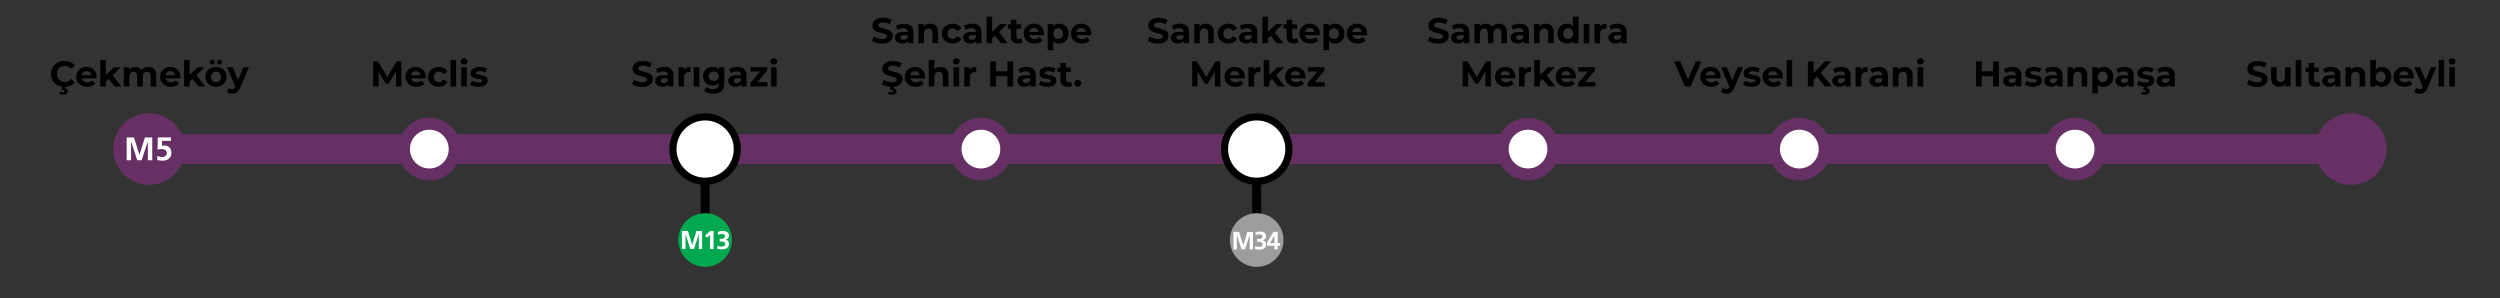 <svg width="1677" height="200" viewBox="0 0 1677 200" fill="none" xmlns="http://www.w3.org/2000/svg">
<rect x="0" y="0" width="1677" height="200" fill="#333333" stroke="none"/>
<g clip-path="url(#clip0_495_5201)">
<path d="M100 100H1582" stroke="#673065" stroke-width="20"/>
<circle cx="473" cy="100" r="21" fill="#673065"/>
<circle cx="473" cy="100" r="13" fill="white"/>
<circle cx="658" cy="100" r="21" fill="#673065"/>
<circle cx="658" cy="100" r="13" fill="white"/>
<circle cx="288" cy="100" r="21" fill="#673065"/>
<circle cx="288" cy="100" r="13" fill="white"/>
<circle cx="843" cy="100" r="21" fill="#673065"/>
<circle cx="843" cy="100" r="13" fill="white"/>
<circle cx="1025" cy="100" r="21" fill="#673065"/>
<circle cx="1025" cy="100" r="13" fill="white"/>
<circle cx="1577" cy="100" r="21" fill="#673065"/>
<circle cx="1577" cy="100" r="13" fill="white"/>
<circle cx="1207" cy="100" r="21" fill="#673065"/>
<circle cx="1207" cy="100" r="13" fill="white"/>
<circle cx="1392" cy="100" r="21" fill="#673065"/>
<circle cx="1392" cy="100" r="13" fill="white"/>
<circle cx="473" cy="100" r="24" fill="black"/>
<ellipse cx="473.001" cy="99.994" rx="19.2" ry="19.2" fill="white"/>
<path d="M43.282 58.288C41.57 58.288 40.018 57.92 38.626 57.184C37.25 56.432 36.162 55.4 35.362 54.088C34.578 52.76 34.186 51.264 34.186 49.6C34.186 47.936 34.578 46.448 35.362 45.136C36.162 43.808 37.25 42.776 38.626 42.04C40.018 41.288 41.578 40.912 43.306 40.912C44.762 40.912 46.074 41.168 47.242 41.68C48.426 42.192 49.418 42.928 50.218 43.888L47.722 46.192C46.586 44.88 45.178 44.224 43.498 44.224C42.458 44.224 41.53 44.456 40.714 44.92C39.898 45.368 39.258 46 38.794 46.816C38.346 47.632 38.122 48.56 38.122 49.6C38.122 50.64 38.346 51.568 38.794 52.384C39.258 53.2 39.898 53.84 40.714 54.304C41.53 54.752 42.458 54.976 43.498 54.976C45.178 54.976 46.586 54.312 47.722 52.984L50.218 55.288C49.418 56.264 48.426 57.008 47.242 57.52C46.058 58.032 44.738 58.288 43.282 58.288ZM41.986 63.568C41.57 63.568 41.162 63.52 40.762 63.424C40.362 63.344 40.026 63.224 39.754 63.064L40.33 61.456C40.842 61.696 41.362 61.816 41.89 61.816C42.722 61.816 43.138 61.56 43.138 61.048C43.138 60.584 42.746 60.352 41.962 60.352H41.146L41.77 57.808H43.762L43.426 59.2C44.13 59.28 44.65 59.496 44.986 59.848C45.338 60.216 45.514 60.664 45.514 61.192C45.514 61.928 45.194 62.504 44.554 62.92C43.914 63.352 43.058 63.568 41.986 63.568ZM64.782 51.592C64.782 51.64 64.758 51.976 64.71 52.6H54.942C55.118 53.4 55.534 54.032 56.19 54.496C56.846 54.96 57.662 55.192 58.638 55.192C59.31 55.192 59.902 55.096 60.414 54.904C60.942 54.696 61.43 54.376 61.878 53.944L63.87 56.104C62.654 57.496 60.878 58.192 58.542 58.192C57.086 58.192 55.798 57.912 54.678 57.352C53.558 56.776 52.694 55.984 52.086 54.976C51.478 53.968 51.174 52.824 51.174 51.544C51.174 50.28 51.47 49.144 52.062 48.136C52.67 47.112 53.494 46.32 54.534 45.76C55.59 45.184 56.766 44.896 58.062 44.896C59.326 44.896 60.47 45.168 61.494 45.712C62.518 46.256 63.318 47.04 63.894 48.064C64.486 49.072 64.782 50.248 64.782 51.592ZM58.086 47.728C57.238 47.728 56.526 47.968 55.95 48.448C55.374 48.928 55.022 49.584 54.894 50.416H61.254C61.126 49.6 60.774 48.952 60.198 48.472C59.622 47.976 58.918 47.728 58.086 47.728ZM72.819 52.936L71.019 54.712V58H67.275V40.192H71.019V50.272L76.491 45.088H80.955L75.579 50.56L81.435 58H76.899L72.819 52.936ZM99.561 44.896C101.177 44.896 102.457 45.376 103.401 46.336C104.361 47.28 104.841 48.704 104.841 50.608V58H101.097V51.184C101.097 50.16 100.881 49.4 100.449 48.904C100.033 48.392 99.433 48.136 98.649 48.136C97.769 48.136 97.073 48.424 96.561 49C96.049 49.56 95.793 50.4 95.793 51.52V58H92.049V51.184C92.049 49.152 91.233 48.136 89.601 48.136C88.737 48.136 88.049 48.424 87.537 49C87.025 49.56 86.769 50.4 86.769 51.52V58H83.025V45.088H86.601V46.576C87.081 46.032 87.665 45.616 88.353 45.328C89.057 45.04 89.825 44.896 90.657 44.896C91.569 44.896 92.393 45.08 93.129 45.448C93.865 45.8 94.457 46.32 94.905 47.008C95.433 46.336 96.097 45.816 96.897 45.448C97.713 45.08 98.601 44.896 99.561 44.896ZM120.985 51.592C120.985 51.64 120.961 51.976 120.913 52.6H111.145C111.321 53.4 111.737 54.032 112.393 54.496C113.049 54.96 113.865 55.192 114.841 55.192C115.513 55.192 116.105 55.096 116.617 54.904C117.145 54.696 117.633 54.376 118.081 53.944L120.073 56.104C118.857 57.496 117.081 58.192 114.745 58.192C113.289 58.192 112.001 57.912 110.881 57.352C109.761 56.776 108.897 55.984 108.289 54.976C107.681 53.968 107.377 52.824 107.377 51.544C107.377 50.28 107.673 49.144 108.265 48.136C108.873 47.112 109.697 46.32 110.737 45.76C111.793 45.184 112.969 44.896 114.265 44.896C115.529 44.896 116.673 45.168 117.697 45.712C118.721 46.256 119.521 47.04 120.097 48.064C120.689 49.072 120.985 50.248 120.985 51.592ZM114.289 47.728C113.441 47.728 112.729 47.968 112.153 48.448C111.577 48.928 111.225 49.584 111.097 50.416H117.457C117.329 49.6 116.977 48.952 116.401 48.472C115.825 47.976 115.121 47.728 114.289 47.728ZM129.022 52.936L127.222 54.712V58H123.478V40.192H127.222V50.272L132.694 45.088H137.158L131.782 50.56L137.638 58H133.102L129.022 52.936ZM144.903 58.192C143.543 58.192 142.319 57.912 141.231 57.352C140.159 56.776 139.319 55.984 138.711 54.976C138.103 53.968 137.799 52.824 137.799 51.544C137.799 50.264 138.103 49.12 138.711 48.112C139.319 47.104 140.159 46.32 141.231 45.76C142.319 45.184 143.543 44.896 144.903 44.896C146.263 44.896 147.479 45.184 148.551 45.76C149.623 46.32 150.463 47.104 151.071 48.112C151.679 49.12 151.983 50.264 151.983 51.544C151.983 52.824 151.679 53.968 151.071 54.976C150.463 55.984 149.623 56.776 148.551 57.352C147.479 57.912 146.263 58.192 144.903 58.192ZM144.903 55.12C145.863 55.12 146.647 54.8 147.255 54.16C147.879 53.504 148.191 52.632 148.191 51.544C148.191 50.456 147.879 49.592 147.255 48.952C146.647 48.296 145.863 47.968 144.903 47.968C143.943 47.968 143.151 48.296 142.527 48.952C141.903 49.592 141.591 50.456 141.591 51.544C141.591 52.632 141.903 53.504 142.527 54.16C143.151 54.8 143.943 55.12 144.903 55.12ZM142.431 43.312C141.951 43.312 141.551 43.16 141.231 42.856C140.911 42.536 140.751 42.136 140.751 41.656C140.751 41.176 140.911 40.784 141.231 40.48C141.551 40.16 141.951 40 142.431 40C142.911 40 143.303 40.16 143.607 40.48C143.927 40.784 144.087 41.176 144.087 41.656C144.087 42.136 143.927 42.536 143.607 42.856C143.303 43.16 142.911 43.312 142.431 43.312ZM147.279 43.312C146.799 43.312 146.399 43.16 146.079 42.856C145.775 42.536 145.623 42.136 145.623 41.656C145.623 41.176 145.775 40.784 146.079 40.48C146.399 40.16 146.799 40 147.279 40C147.759 40 148.159 40.16 148.479 40.48C148.799 40.784 148.959 41.176 148.959 41.656C148.959 42.136 148.799 42.536 148.479 42.856C148.159 43.16 147.759 43.312 147.279 43.312ZM166.95 45.088L161.118 58.792C160.526 60.28 159.79 61.328 158.91 61.936C158.046 62.544 156.998 62.848 155.766 62.848C155.094 62.848 154.43 62.744 153.774 62.536C153.118 62.328 152.582 62.04 152.166 61.672L153.534 59.008C153.822 59.264 154.15 59.464 154.518 59.608C154.902 59.752 155.278 59.824 155.646 59.824C156.158 59.824 156.574 59.696 156.894 59.44C157.214 59.2 157.502 58.792 157.758 58.216L157.806 58.096L152.214 45.088H156.078L159.702 53.848L163.35 45.088H166.95Z" fill="black"/>
<path d="M265.612 58L265.588 47.92L260.644 56.224H258.892L253.972 48.136V58H250.324V41.2H253.54L259.828 51.64L266.02 41.2H269.212L269.26 58H265.612ZM285.63 51.592C285.63 51.64 285.606 51.976 285.558 52.6H275.79C275.966 53.4 276.382 54.032 277.038 54.496C277.694 54.96 278.51 55.192 279.486 55.192C280.158 55.192 280.75 55.096 281.262 54.904C281.79 54.696 282.278 54.376 282.726 53.944L284.718 56.104C283.502 57.496 281.726 58.192 279.39 58.192C277.934 58.192 276.646 57.912 275.526 57.352C274.406 56.776 273.542 55.984 272.934 54.976C272.326 53.968 272.022 52.824 272.022 51.544C272.022 50.28 272.318 49.144 272.91 48.136C273.518 47.112 274.342 46.32 275.382 45.76C276.438 45.184 277.614 44.896 278.91 44.896C280.174 44.896 281.318 45.168 282.342 45.712C283.366 46.256 284.166 47.04 284.742 48.064C285.334 49.072 285.63 50.248 285.63 51.592ZM278.934 47.728C278.086 47.728 277.374 47.968 276.798 48.448C276.222 48.928 275.87 49.584 275.742 50.416H282.102C281.974 49.6 281.622 48.952 281.046 48.472C280.47 47.976 279.766 47.728 278.934 47.728ZM294.363 58.192C292.987 58.192 291.747 57.912 290.643 57.352C289.555 56.776 288.699 55.984 288.075 54.976C287.467 53.968 287.163 52.824 287.163 51.544C287.163 50.264 287.467 49.12 288.075 48.112C288.699 47.104 289.555 46.32 290.643 45.76C291.747 45.184 292.987 44.896 294.363 44.896C295.723 44.896 296.907 45.184 297.915 45.76C298.939 46.32 299.683 47.128 300.147 48.184L297.243 49.744C296.571 48.56 295.603 47.968 294.339 47.968C293.363 47.968 292.555 48.288 291.915 48.928C291.275 49.568 290.955 50.44 290.955 51.544C290.955 52.648 291.275 53.52 291.915 54.16C292.555 54.8 293.363 55.12 294.339 55.12C295.619 55.12 296.587 54.528 297.243 53.344L300.147 54.928C299.683 55.952 298.939 56.752 297.915 57.328C296.907 57.904 295.723 58.192 294.363 58.192ZM302.208 40.192H305.952V58H302.208V40.192ZM309.427 45.088H313.171V58H309.427V45.088ZM311.299 43.288C310.611 43.288 310.051 43.088 309.619 42.688C309.187 42.288 308.971 41.792 308.971 41.2C308.971 40.608 309.187 40.112 309.619 39.712C310.051 39.312 310.611 39.112 311.299 39.112C311.987 39.112 312.547 39.304 312.979 39.688C313.411 40.072 313.627 40.552 313.627 41.128C313.627 41.752 313.411 42.272 312.979 42.688C312.547 43.088 311.987 43.288 311.299 43.288ZM320.99 58.192C319.918 58.192 318.87 58.064 317.846 57.808C316.822 57.536 316.006 57.2 315.398 56.8L316.646 54.112C317.222 54.48 317.918 54.784 318.734 55.024C319.55 55.248 320.35 55.36 321.134 55.36C322.718 55.36 323.51 54.968 323.51 54.184C323.51 53.816 323.294 53.552 322.862 53.392C322.43 53.232 321.766 53.096 320.87 52.984C319.814 52.824 318.942 52.64 318.254 52.432C317.566 52.224 316.966 51.856 316.454 51.328C315.958 50.8 315.71 50.048 315.71 49.072C315.71 48.256 315.942 47.536 316.406 46.912C316.886 46.272 317.574 45.776 318.47 45.424C319.382 45.072 320.454 44.896 321.686 44.896C322.598 44.896 323.502 45 324.398 45.208C325.31 45.4 326.062 45.672 326.654 46.024L325.406 48.688C324.27 48.048 323.03 47.728 321.686 47.728C320.886 47.728 320.286 47.84 319.886 48.064C319.486 48.288 319.286 48.576 319.286 48.928C319.286 49.328 319.502 49.608 319.934 49.768C320.366 49.928 321.054 50.08 321.998 50.224C323.054 50.4 323.918 50.592 324.59 50.8C325.262 50.992 325.846 51.352 326.342 51.88C326.838 52.408 327.086 53.144 327.086 54.088C327.086 54.888 326.846 55.6 326.366 56.224C325.886 56.848 325.182 57.336 324.254 57.688C323.342 58.024 322.254 58.192 320.99 58.192Z" fill="black"/>
<path d="M430.789 58.288C429.461 58.288 428.173 58.112 426.925 57.76C425.693 57.392 424.701 56.92 423.949 56.344L425.269 53.416C425.989 53.944 426.845 54.368 427.837 54.688C428.829 55.008 429.821 55.168 430.813 55.168C431.917 55.168 432.733 55.008 433.261 54.688C433.789 54.352 434.053 53.912 434.053 53.368C434.053 52.968 433.893 52.64 433.573 52.384C433.269 52.112 432.869 51.896 432.373 51.736C431.893 51.576 431.237 51.4 430.405 51.208C429.125 50.904 428.077 50.6 427.261 50.296C426.445 49.992 425.741 49.504 425.149 48.832C424.573 48.16 424.285 47.264 424.285 46.144C424.285 45.168 424.549 44.288 425.077 43.504C425.605 42.704 426.397 42.072 427.453 41.608C428.525 41.144 429.829 40.912 431.365 40.912C432.437 40.912 433.485 41.04 434.509 41.296C435.533 41.552 436.429 41.92 437.197 42.4L435.997 45.352C434.445 44.472 432.893 44.032 431.341 44.032C430.253 44.032 429.445 44.208 428.917 44.56C428.405 44.912 428.149 45.376 428.149 45.952C428.149 46.528 428.445 46.96 429.037 47.248C429.645 47.52 430.565 47.792 431.797 48.064C433.077 48.368 434.125 48.672 434.941 48.976C435.757 49.28 436.453 49.76 437.029 50.416C437.621 51.072 437.917 51.96 437.917 53.08C437.917 54.04 437.645 54.92 437.101 55.72C436.573 56.504 435.773 57.128 434.701 57.592C433.629 58.056 432.325 58.288 430.789 58.288ZM445.518 44.896C447.518 44.896 449.054 45.376 450.126 46.336C451.198 47.28 451.734 48.712 451.734 50.632V58H448.23V56.392C447.526 57.592 446.214 58.192 444.294 58.192C443.302 58.192 442.438 58.024 441.702 57.688C440.982 57.352 440.43 56.888 440.046 56.296C439.662 55.704 439.47 55.032 439.47 54.28C439.47 53.08 439.918 52.136 440.814 51.448C441.726 50.76 443.126 50.416 445.014 50.416H447.99C447.99 49.6 447.742 48.976 447.246 48.544C446.75 48.096 446.006 47.872 445.014 47.872C444.326 47.872 443.646 47.984 442.974 48.208C442.318 48.416 441.758 48.704 441.294 49.072L439.95 46.456C440.654 45.96 441.494 45.576 442.47 45.304C443.462 45.032 444.478 44.896 445.518 44.896ZM445.23 55.672C445.87 55.672 446.438 55.528 446.934 55.24C447.43 54.936 447.782 54.496 447.99 53.92V52.6H445.422C443.886 52.6 443.118 53.104 443.118 54.112C443.118 54.592 443.302 54.976 443.67 55.264C444.054 55.536 444.574 55.672 445.23 55.672ZM458.699 46.792C459.147 46.168 459.747 45.696 460.499 45.376C461.267 45.056 462.147 44.896 463.139 44.896V48.352C462.723 48.32 462.443 48.304 462.299 48.304C461.227 48.304 460.387 48.608 459.779 49.216C459.171 49.808 458.867 50.704 458.867 51.904V58H455.123V45.088H458.699V46.792ZM465.365 45.088H469.109V58H465.365V45.088ZM485.903 45.088V55.84C485.903 58.208 485.287 59.968 484.055 61.12C482.823 62.272 481.023 62.848 478.655 62.848C477.407 62.848 476.223 62.696 475.103 62.392C473.983 62.088 473.055 61.648 472.319 61.072L473.807 58.384C474.351 58.832 475.039 59.184 475.871 59.44C476.703 59.712 477.535 59.848 478.367 59.848C479.663 59.848 480.615 59.552 481.223 58.96C481.847 58.384 482.159 57.504 482.159 56.32V55.768C481.183 56.84 479.823 57.376 478.079 57.376C476.895 57.376 475.807 57.12 474.815 56.608C473.839 56.08 473.063 55.344 472.487 54.4C471.911 53.456 471.623 52.368 471.623 51.136C471.623 49.904 471.911 48.816 472.487 47.872C473.063 46.928 473.839 46.2 474.815 45.688C475.807 45.16 476.895 44.896 478.079 44.896C479.951 44.896 481.375 45.512 482.351 46.744V45.088H485.903ZM478.823 54.304C479.815 54.304 480.623 54.016 481.247 53.44C481.887 52.848 482.207 52.08 482.207 51.136C482.207 50.192 481.887 49.432 481.247 48.856C480.623 48.264 479.815 47.968 478.823 47.968C477.831 47.968 477.015 48.264 476.375 48.856C475.735 49.432 475.415 50.192 475.415 51.136C475.415 52.08 475.735 52.848 476.375 53.44C477.015 54.016 477.831 54.304 478.823 54.304ZM494.596 44.896C496.596 44.896 498.132 45.376 499.204 46.336C500.276 47.28 500.812 48.712 500.812 50.632V58H497.308V56.392C496.604 57.592 495.292 58.192 493.372 58.192C492.38 58.192 491.516 58.024 490.78 57.688C490.06 57.352 489.508 56.888 489.124 56.296C488.74 55.704 488.548 55.032 488.548 54.28C488.548 53.08 488.996 52.136 489.892 51.448C490.804 50.76 492.204 50.416 494.092 50.416H497.068C497.068 49.6 496.82 48.976 496.324 48.544C495.828 48.096 495.084 47.872 494.092 47.872C493.404 47.872 492.724 47.984 492.052 48.208C491.396 48.416 490.836 48.704 490.372 49.072L489.028 46.456C489.732 45.96 490.572 45.576 491.548 45.304C492.54 45.032 493.556 44.896 494.596 44.896ZM494.308 55.672C494.948 55.672 495.516 55.528 496.012 55.24C496.508 54.936 496.86 54.496 497.068 53.92V52.6H494.5C492.964 52.6 492.196 53.104 492.196 54.112C492.196 54.592 492.38 54.976 492.748 55.264C493.132 55.536 493.652 55.672 494.308 55.672ZM514.833 55.12V58H503.313V55.744L509.889 47.968H503.481V45.088H514.617V47.344L508.041 55.12H514.833ZM517.232 45.088H520.976V58H517.232V45.088ZM519.104 43.288C518.416 43.288 517.856 43.088 517.424 42.688C516.992 42.288 516.776 41.792 516.776 41.2C516.776 40.608 516.992 40.112 517.424 39.712C517.856 39.312 518.416 39.112 519.104 39.112C519.792 39.112 520.352 39.304 520.784 39.688C521.216 40.072 521.432 40.552 521.432 41.128C521.432 41.752 521.216 42.272 520.784 42.688C520.352 43.088 519.792 43.288 519.104 43.288Z" fill="black"/>
<path d="M591.727 29.288C590.399 29.288 589.111 29.112 587.863 28.76C586.631 28.392 585.639 27.92 584.887 27.344L586.207 24.416C586.927 24.944 587.783 25.368 588.775 25.688C589.767 26.008 590.759 26.168 591.751 26.168C592.855 26.168 593.671 26.008 594.199 25.688C594.727 25.352 594.991 24.912 594.991 24.368C594.991 23.968 594.831 23.64 594.511 23.384C594.207 23.112 593.807 22.896 593.311 22.736C592.831 22.576 592.175 22.4 591.343 22.208C590.063 21.904 589.015 21.6 588.199 21.296C587.383 20.992 586.679 20.504 586.087 19.832C585.511 19.16 585.223 18.264 585.223 17.144C585.223 16.168 585.487 15.288 586.015 14.504C586.543 13.704 587.335 13.072 588.391 12.608C589.463 12.144 590.767 11.912 592.303 11.912C593.375 11.912 594.423 12.04 595.447 12.296C596.471 12.552 597.367 12.92 598.135 13.4L596.935 16.352C595.383 15.472 593.831 15.032 592.279 15.032C591.191 15.032 590.383 15.208 589.855 15.56C589.343 15.912 589.087 16.376 589.087 16.952C589.087 17.528 589.383 17.96 589.975 18.248C590.583 18.52 591.503 18.792 592.735 19.064C594.015 19.368 595.063 19.672 595.879 19.976C596.695 20.28 597.391 20.76 597.967 21.416C598.559 22.072 598.855 22.96 598.855 24.08C598.855 25.04 598.583 25.92 598.039 26.72C597.511 27.504 596.711 28.128 595.639 28.592C594.567 29.056 593.263 29.288 591.727 29.288ZM606.456 15.896C608.456 15.896 609.992 16.376 611.064 17.336C612.136 18.28 612.672 19.712 612.672 21.632V29H609.168V27.392C608.464 28.592 607.152 29.192 605.232 29.192C604.24 29.192 603.376 29.024 602.64 28.688C601.92 28.352 601.368 27.888 600.984 27.296C600.6 26.704 600.408 26.032 600.408 25.28C600.408 24.08 600.856 23.136 601.752 22.448C602.664 21.76 604.064 21.416 605.952 21.416H608.928C608.928 20.6 608.68 19.976 608.184 19.544C607.688 19.096 606.944 18.872 605.952 18.872C605.264 18.872 604.584 18.984 603.912 19.208C603.256 19.416 602.696 19.704 602.232 20.072L600.888 17.456C601.592 16.96 602.432 16.576 603.408 16.304C604.4 16.032 605.416 15.896 606.456 15.896ZM606.168 26.672C606.808 26.672 607.376 26.528 607.872 26.24C608.368 25.936 608.72 25.496 608.928 24.92V23.6H606.36C604.824 23.6 604.056 24.104 604.056 25.112C604.056 25.592 604.24 25.976 604.608 26.264C604.992 26.536 605.512 26.672 606.168 26.672ZM623.908 15.896C625.508 15.896 626.796 16.376 627.772 17.336C628.764 18.296 629.26 19.72 629.26 21.608V29H625.516V22.184C625.516 21.16 625.292 20.4 624.844 19.904C624.396 19.392 623.748 19.136 622.9 19.136C621.956 19.136 621.204 19.432 620.644 20.024C620.084 20.6 619.804 21.464 619.804 22.616V29H616.06V16.088H619.636V17.6C620.132 17.056 620.748 16.64 621.484 16.352C622.22 16.048 623.028 15.896 623.908 15.896ZM639.034 29.192C637.658 29.192 636.418 28.912 635.314 28.352C634.226 27.776 633.37 26.984 632.746 25.976C632.138 24.968 631.834 23.824 631.834 22.544C631.834 21.264 632.138 20.12 632.746 19.112C633.37 18.104 634.226 17.32 635.314 16.76C636.418 16.184 637.658 15.896 639.034 15.896C640.394 15.896 641.578 16.184 642.586 16.76C643.61 17.32 644.354 18.128 644.818 19.184L641.914 20.744C641.242 19.56 640.274 18.968 639.01 18.968C638.034 18.968 637.226 19.288 636.586 19.928C635.946 20.568 635.626 21.44 635.626 22.544C635.626 23.648 635.946 24.52 636.586 25.16C637.226 25.8 638.034 26.12 639.01 26.12C640.29 26.12 641.258 25.528 641.914 24.344L644.818 25.928C644.354 26.952 643.61 27.752 642.586 28.328C641.578 28.904 640.394 29.192 639.034 29.192ZM652.182 15.896C654.182 15.896 655.718 16.376 656.79 17.336C657.862 18.28 658.398 19.712 658.398 21.632V29H654.894V27.392C654.19 28.592 652.878 29.192 650.958 29.192C649.966 29.192 649.102 29.024 648.366 28.688C647.646 28.352 647.094 27.888 646.71 27.296C646.326 26.704 646.134 26.032 646.134 25.28C646.134 24.08 646.582 23.136 647.478 22.448C648.39 21.76 649.79 21.416 651.678 21.416H654.654C654.654 20.6 654.406 19.976 653.91 19.544C653.414 19.096 652.67 18.872 651.678 18.872C650.99 18.872 650.31 18.984 649.638 19.208C648.982 19.416 648.422 19.704 647.958 20.072L646.614 17.456C647.318 16.96 648.158 16.576 649.134 16.304C650.126 16.032 651.142 15.896 652.182 15.896ZM651.894 26.672C652.534 26.672 653.102 26.528 653.598 26.24C654.094 25.936 654.446 25.496 654.654 24.92V23.6H652.086C650.55 23.6 649.782 24.104 649.782 25.112C649.782 25.592 649.966 25.976 650.334 26.264C650.718 26.536 651.238 26.672 651.894 26.672ZM667.331 23.936L665.531 25.712V29H661.787V11.192H665.531V21.272L671.003 16.088H675.467L670.091 21.56L675.947 29H671.411L667.331 23.936ZM685.958 28.376C685.59 28.648 685.134 28.856 684.59 29C684.062 29.128 683.502 29.192 682.91 29.192C681.374 29.192 680.182 28.8 679.334 28.016C678.502 27.232 678.086 26.08 678.086 24.56V19.256H676.094V16.376H678.086V13.232H681.83V16.376H685.046V19.256H681.83V24.512C681.83 25.056 681.966 25.48 682.238 25.784C682.526 26.072 682.926 26.216 683.438 26.216C684.03 26.216 684.534 26.056 684.95 25.736L685.958 28.376ZM700.31 22.592C700.31 22.64 700.286 22.976 700.238 23.6H690.47C690.646 24.4 691.062 25.032 691.718 25.496C692.374 25.96 693.19 26.192 694.166 26.192C694.838 26.192 695.43 26.096 695.942 25.904C696.47 25.696 696.958 25.376 697.406 24.944L699.398 27.104C698.182 28.496 696.406 29.192 694.07 29.192C692.614 29.192 691.326 28.912 690.206 28.352C689.086 27.776 688.222 26.984 687.614 25.976C687.006 24.968 686.702 23.824 686.702 22.544C686.702 21.28 686.998 20.144 687.59 19.136C688.198 18.112 689.022 17.32 690.062 16.76C691.118 16.184 692.294 15.896 693.59 15.896C694.854 15.896 695.998 16.168 697.022 16.712C698.046 17.256 698.846 18.04 699.422 19.064C700.014 20.072 700.31 21.248 700.31 22.592ZM693.614 18.728C692.766 18.728 692.054 18.968 691.478 19.448C690.902 19.928 690.55 20.584 690.422 21.416H696.782C696.654 20.6 696.302 19.952 695.726 19.472C695.15 18.976 694.446 18.728 693.614 18.728ZM710.434 15.896C711.634 15.896 712.722 16.176 713.698 16.736C714.69 17.28 715.466 18.056 716.026 19.064C716.586 20.056 716.866 21.216 716.866 22.544C716.866 23.872 716.586 25.04 716.026 26.048C715.466 27.04 714.69 27.816 713.698 28.376C712.722 28.92 711.634 29.192 710.434 29.192C708.786 29.192 707.49 28.672 706.546 27.632V33.656H702.802V16.088H706.378V17.576C707.306 16.456 708.658 15.896 710.434 15.896ZM709.786 26.12C710.746 26.12 711.53 25.8 712.138 25.16C712.762 24.504 713.074 23.632 713.074 22.544C713.074 21.456 712.762 20.592 712.138 19.952C711.53 19.296 710.746 18.968 709.786 18.968C708.826 18.968 708.034 19.296 707.41 19.952C706.802 20.592 706.498 21.456 706.498 22.544C706.498 23.632 706.802 24.504 707.41 25.16C708.034 25.8 708.826 26.12 709.786 26.12ZM732.021 22.592C732.021 22.64 731.997 22.976 731.949 23.6H722.181C722.357 24.4 722.773 25.032 723.429 25.496C724.085 25.96 724.901 26.192 725.877 26.192C726.549 26.192 727.141 26.096 727.653 25.904C728.181 25.696 728.669 25.376 729.117 24.944L731.109 27.104C729.893 28.496 728.117 29.192 725.781 29.192C724.325 29.192 723.037 28.912 721.917 28.352C720.797 27.776 719.933 26.984 719.325 25.976C718.717 24.968 718.413 23.824 718.413 22.544C718.413 21.28 718.709 20.144 719.301 19.136C719.909 18.112 720.733 17.32 721.773 16.76C722.829 16.184 724.005 15.896 725.301 15.896C726.565 15.896 727.709 16.168 728.733 16.712C729.757 17.256 730.557 18.04 731.133 19.064C731.725 20.072 732.021 21.248 732.021 22.592ZM725.325 18.728C724.477 18.728 723.765 18.968 723.189 19.448C722.613 19.928 722.261 20.584 722.133 21.416H728.493C728.365 20.6 728.013 19.952 727.437 19.472C726.861 18.976 726.157 18.728 725.325 18.728ZM598.371 58.288C597.043 58.288 595.755 58.112 594.507 57.76C593.275 57.392 592.283 56.92 591.531 56.344L592.851 53.416C593.571 53.944 594.427 54.368 595.419 54.688C596.411 55.008 597.403 55.168 598.395 55.168C599.499 55.168 600.315 55.008 600.843 54.688C601.371 54.352 601.635 53.912 601.635 53.368C601.635 52.968 601.475 52.64 601.155 52.384C600.851 52.112 600.451 51.896 599.955 51.736C599.475 51.576 598.819 51.4 597.987 51.208C596.707 50.904 595.659 50.6 594.843 50.296C594.027 49.992 593.323 49.504 592.731 48.832C592.155 48.16 591.867 47.264 591.867 46.144C591.867 45.168 592.131 44.288 592.659 43.504C593.187 42.704 593.979 42.072 595.035 41.608C596.107 41.144 597.411 40.912 598.947 40.912C600.019 40.912 601.067 41.04 602.091 41.296C603.115 41.552 604.011 41.92 604.779 42.4L603.579 45.352C602.027 44.472 600.475 44.032 598.923 44.032C597.835 44.032 597.027 44.208 596.499 44.56C595.987 44.912 595.731 45.376 595.731 45.952C595.731 46.528 596.027 46.96 596.619 47.248C597.227 47.52 598.147 47.792 599.379 48.064C600.659 48.368 601.707 48.672 602.523 48.976C603.339 49.28 604.035 49.76 604.611 50.416C605.203 51.072 605.499 51.96 605.499 53.08C605.499 54.04 605.227 54.92 604.683 55.72C604.155 56.504 603.355 57.128 602.283 57.592C601.211 58.056 599.907 58.288 598.371 58.288ZM597.867 63.568C597.451 63.568 597.043 63.52 596.643 63.424C596.243 63.344 595.907 63.224 595.635 63.064L596.211 61.456C596.723 61.696 597.243 61.816 597.771 61.816C598.603 61.816 599.019 61.56 599.019 61.048C599.019 60.584 598.627 60.352 597.843 60.352H597.027L597.651 57.808H599.643L599.307 59.2C600.011 59.28 600.531 59.496 600.867 59.848C601.219 60.216 601.395 60.664 601.395 61.192C601.395 61.928 601.075 62.504 600.435 62.92C599.795 63.352 598.939 63.568 597.867 63.568ZM620.54 51.592C620.54 51.64 620.516 51.976 620.468 52.6H610.7C610.876 53.4 611.292 54.032 611.948 54.496C612.604 54.96 613.42 55.192 614.396 55.192C615.068 55.192 615.66 55.096 616.172 54.904C616.7 54.696 617.188 54.376 617.636 53.944L619.628 56.104C618.412 57.496 616.636 58.192 614.3 58.192C612.844 58.192 611.556 57.912 610.436 57.352C609.316 56.776 608.452 55.984 607.844 54.976C607.236 53.968 606.932 52.824 606.932 51.544C606.932 50.28 607.228 49.144 607.82 48.136C608.428 47.112 609.252 46.32 610.292 45.76C611.348 45.184 612.524 44.896 613.82 44.896C615.084 44.896 616.228 45.168 617.252 45.712C618.276 46.256 619.076 47.04 619.652 48.064C620.244 49.072 620.54 50.248 620.54 51.592ZM613.844 47.728C612.996 47.728 612.284 47.968 611.708 48.448C611.132 48.928 610.78 49.584 610.652 50.416H617.012C616.884 49.6 616.532 48.952 615.956 48.472C615.38 47.976 614.676 47.728 613.844 47.728ZM630.881 44.896C632.481 44.896 633.769 45.376 634.745 46.336C635.737 47.296 636.233 48.72 636.233 50.608V58H632.489V51.184C632.489 50.16 632.265 49.4 631.817 48.904C631.369 48.392 630.721 48.136 629.873 48.136C628.929 48.136 628.177 48.432 627.617 49.024C627.057 49.6 626.777 50.464 626.777 51.616V58H623.033V40.192H626.777V46.432C627.273 45.936 627.873 45.56 628.577 45.304C629.281 45.032 630.049 44.896 630.881 44.896ZM639.626 45.088H643.37V58H639.626V45.088ZM641.498 43.288C640.81 43.288 640.25 43.088 639.818 42.688C639.386 42.288 639.17 41.792 639.17 41.2C639.17 40.608 639.386 40.112 639.818 39.712C640.25 39.312 640.81 39.112 641.498 39.112C642.186 39.112 642.746 39.304 643.178 39.688C643.61 40.072 643.826 40.552 643.826 41.128C643.826 41.752 643.61 42.272 643.178 42.688C642.746 43.088 642.186 43.288 641.498 43.288ZM650.421 46.792C650.869 46.168 651.469 45.696 652.221 45.376C652.989 45.056 653.869 44.896 654.861 44.896V48.352C654.445 48.32 654.165 48.304 654.021 48.304C652.949 48.304 652.109 48.608 651.501 49.216C650.893 49.808 650.589 50.704 650.589 51.904V58H646.845V45.088H650.421V46.792ZM679.65 41.2V58H675.762V51.112H668.13V58H664.242V41.2H668.13V47.824H675.762V41.2H679.65ZM688.569 44.896C690.569 44.896 692.105 45.376 693.177 46.336C694.249 47.28 694.785 48.712 694.785 50.632V58H691.281V56.392C690.577 57.592 689.265 58.192 687.345 58.192C686.353 58.192 685.489 58.024 684.753 57.688C684.033 57.352 683.481 56.888 683.097 56.296C682.713 55.704 682.521 55.032 682.521 54.28C682.521 53.08 682.969 52.136 683.865 51.448C684.777 50.76 686.177 50.416 688.065 50.416H691.041C691.041 49.6 690.793 48.976 690.297 48.544C689.801 48.096 689.057 47.872 688.065 47.872C687.377 47.872 686.697 47.984 686.025 48.208C685.369 48.416 684.809 48.704 684.345 49.072L683.001 46.456C683.705 45.96 684.545 45.576 685.521 45.304C686.513 45.032 687.529 44.896 688.569 44.896ZM688.281 55.672C688.921 55.672 689.489 55.528 689.985 55.24C690.481 54.936 690.833 54.496 691.041 53.92V52.6H688.473C686.937 52.6 686.169 53.104 686.169 54.112C686.169 54.592 686.353 54.976 686.721 55.264C687.105 55.536 687.625 55.672 688.281 55.672ZM702.517 58.192C701.445 58.192 700.397 58.064 699.373 57.808C698.349 57.536 697.533 57.2 696.925 56.8L698.173 54.112C698.749 54.48 699.445 54.784 700.261 55.024C701.077 55.248 701.877 55.36 702.661 55.36C704.245 55.36 705.037 54.968 705.037 54.184C705.037 53.816 704.821 53.552 704.389 53.392C703.957 53.232 703.293 53.096 702.397 52.984C701.341 52.824 700.469 52.64 699.781 52.432C699.093 52.224 698.493 51.856 697.981 51.328C697.485 50.8 697.237 50.048 697.237 49.072C697.237 48.256 697.469 47.536 697.933 46.912C698.413 46.272 699.101 45.776 699.997 45.424C700.909 45.072 701.981 44.896 703.213 44.896C704.125 44.896 705.029 45 705.925 45.208C706.837 45.4 707.589 45.672 708.181 46.024L706.933 48.688C705.797 48.048 704.557 47.728 703.213 47.728C702.413 47.728 701.813 47.84 701.413 48.064C701.013 48.288 700.813 48.576 700.813 48.928C700.813 49.328 701.029 49.608 701.461 49.768C701.893 49.928 702.581 50.08 703.525 50.224C704.581 50.4 705.445 50.592 706.117 50.8C706.789 50.992 707.373 51.352 707.869 51.88C708.365 52.408 708.613 53.144 708.613 54.088C708.613 54.888 708.373 55.6 707.893 56.224C707.413 56.848 706.709 57.336 705.781 57.688C704.869 58.024 703.781 58.192 702.517 58.192ZM719.251 57.376C718.883 57.648 718.427 57.856 717.883 58C717.355 58.128 716.795 58.192 716.203 58.192C714.667 58.192 713.475 57.8 712.627 57.016C711.795 56.232 711.379 55.08 711.379 53.56V48.256H709.387V45.376H711.379V42.232H715.123V45.376H718.339V48.256H715.123V53.512C715.123 54.056 715.259 54.48 715.531 54.784C715.819 55.072 716.219 55.216 716.731 55.216C717.323 55.216 717.827 55.056 718.243 54.736L719.251 57.376ZM723.003 58.192C722.347 58.192 721.795 57.968 721.347 57.52C720.899 57.072 720.675 56.512 720.675 55.84C720.675 55.152 720.899 54.6 721.347 54.184C721.795 53.752 722.347 53.536 723.003 53.536C723.659 53.536 724.211 53.752 724.659 54.184C725.107 54.6 725.331 55.152 725.331 55.84C725.331 56.512 725.107 57.072 724.659 57.52C724.211 57.968 723.659 58.192 723.003 58.192Z" fill="black"/>
<path d="M776.727 29.288C775.399 29.288 774.111 29.112 772.863 28.76C771.631 28.392 770.639 27.92 769.887 27.344L771.207 24.416C771.927 24.944 772.783 25.368 773.775 25.688C774.767 26.008 775.759 26.168 776.751 26.168C777.855 26.168 778.671 26.008 779.199 25.688C779.727 25.352 779.991 24.912 779.991 24.368C779.991 23.968 779.831 23.64 779.511 23.384C779.207 23.112 778.807 22.896 778.311 22.736C777.831 22.576 777.175 22.4 776.343 22.208C775.063 21.904 774.015 21.6 773.199 21.296C772.383 20.992 771.679 20.504 771.087 19.832C770.511 19.16 770.223 18.264 770.223 17.144C770.223 16.168 770.487 15.288 771.015 14.504C771.543 13.704 772.335 13.072 773.391 12.608C774.463 12.144 775.767 11.912 777.303 11.912C778.375 11.912 779.423 12.04 780.447 12.296C781.471 12.552 782.367 12.92 783.135 13.4L781.935 16.352C780.383 15.472 778.831 15.032 777.279 15.032C776.191 15.032 775.383 15.208 774.855 15.56C774.343 15.912 774.087 16.376 774.087 16.952C774.087 17.528 774.383 17.96 774.975 18.248C775.583 18.52 776.503 18.792 777.735 19.064C779.015 19.368 780.063 19.672 780.879 19.976C781.695 20.28 782.391 20.76 782.967 21.416C783.559 22.072 783.855 22.96 783.855 24.08C783.855 25.04 783.583 25.92 783.039 26.72C782.511 27.504 781.711 28.128 780.639 28.592C779.567 29.056 778.263 29.288 776.727 29.288ZM791.456 15.896C793.456 15.896 794.992 16.376 796.064 17.336C797.136 18.28 797.672 19.712 797.672 21.632V29H794.168V27.392C793.464 28.592 792.152 29.192 790.232 29.192C789.24 29.192 788.376 29.024 787.64 28.688C786.92 28.352 786.368 27.888 785.984 27.296C785.6 26.704 785.408 26.032 785.408 25.28C785.408 24.08 785.856 23.136 786.752 22.448C787.664 21.76 789.064 21.416 790.952 21.416H793.928C793.928 20.6 793.68 19.976 793.184 19.544C792.688 19.096 791.944 18.872 790.952 18.872C790.264 18.872 789.584 18.984 788.912 19.208C788.256 19.416 787.696 19.704 787.232 20.072L785.888 17.456C786.592 16.96 787.432 16.576 788.408 16.304C789.4 16.032 790.416 15.896 791.456 15.896ZM791.168 26.672C791.808 26.672 792.376 26.528 792.872 26.24C793.368 25.936 793.72 25.496 793.928 24.92V23.6H791.36C789.824 23.6 789.056 24.104 789.056 25.112C789.056 25.592 789.24 25.976 789.608 26.264C789.992 26.536 790.512 26.672 791.168 26.672ZM808.908 15.896C810.508 15.896 811.796 16.376 812.772 17.336C813.764 18.296 814.26 19.72 814.26 21.608V29H810.516V22.184C810.516 21.16 810.292 20.4 809.844 19.904C809.396 19.392 808.748 19.136 807.9 19.136C806.956 19.136 806.204 19.432 805.644 20.024C805.084 20.6 804.804 21.464 804.804 22.616V29H801.06V16.088H804.636V17.6C805.132 17.056 805.748 16.64 806.484 16.352C807.22 16.048 808.028 15.896 808.908 15.896ZM824.034 29.192C822.658 29.192 821.418 28.912 820.314 28.352C819.226 27.776 818.37 26.984 817.746 25.976C817.138 24.968 816.834 23.824 816.834 22.544C816.834 21.264 817.138 20.12 817.746 19.112C818.37 18.104 819.226 17.32 820.314 16.76C821.418 16.184 822.658 15.896 824.034 15.896C825.394 15.896 826.578 16.184 827.586 16.76C828.61 17.32 829.354 18.128 829.818 19.184L826.914 20.744C826.242 19.56 825.274 18.968 824.01 18.968C823.034 18.968 822.226 19.288 821.586 19.928C820.946 20.568 820.626 21.44 820.626 22.544C820.626 23.648 820.946 24.52 821.586 25.16C822.226 25.8 823.034 26.12 824.01 26.12C825.29 26.12 826.258 25.528 826.914 24.344L829.818 25.928C829.354 26.952 828.61 27.752 827.586 28.328C826.578 28.904 825.394 29.192 824.034 29.192ZM837.182 15.896C839.182 15.896 840.718 16.376 841.79 17.336C842.862 18.28 843.398 19.712 843.398 21.632V29H839.894V27.392C839.19 28.592 837.878 29.192 835.958 29.192C834.966 29.192 834.102 29.024 833.366 28.688C832.646 28.352 832.094 27.888 831.71 27.296C831.326 26.704 831.134 26.032 831.134 25.28C831.134 24.08 831.582 23.136 832.478 22.448C833.39 21.76 834.79 21.416 836.678 21.416H839.654C839.654 20.6 839.406 19.976 838.91 19.544C838.414 19.096 837.67 18.872 836.678 18.872C835.99 18.872 835.31 18.984 834.638 19.208C833.982 19.416 833.422 19.704 832.958 20.072L831.614 17.456C832.318 16.96 833.158 16.576 834.134 16.304C835.126 16.032 836.142 15.896 837.182 15.896ZM836.894 26.672C837.534 26.672 838.102 26.528 838.598 26.24C839.094 25.936 839.446 25.496 839.654 24.92V23.6H837.086C835.55 23.6 834.782 24.104 834.782 25.112C834.782 25.592 834.966 25.976 835.334 26.264C835.718 26.536 836.238 26.672 836.894 26.672ZM852.331 23.936L850.531 25.712V29H846.787V11.192H850.531V21.272L856.003 16.088H860.467L855.091 21.56L860.947 29H856.411L852.331 23.936ZM870.958 28.376C870.59 28.648 870.134 28.856 869.59 29C869.062 29.128 868.502 29.192 867.91 29.192C866.374 29.192 865.182 28.8 864.334 28.016C863.502 27.232 863.086 26.08 863.086 24.56V19.256H861.094V16.376H863.086V13.232H866.83V16.376H870.046V19.256H866.83V24.512C866.83 25.056 866.966 25.48 867.238 25.784C867.526 26.072 867.926 26.216 868.438 26.216C869.03 26.216 869.534 26.056 869.95 25.736L870.958 28.376ZM885.31 22.592C885.31 22.64 885.286 22.976 885.238 23.6H875.47C875.646 24.4 876.062 25.032 876.718 25.496C877.374 25.96 878.19 26.192 879.166 26.192C879.838 26.192 880.43 26.096 880.942 25.904C881.47 25.696 881.958 25.376 882.406 24.944L884.398 27.104C883.182 28.496 881.406 29.192 879.07 29.192C877.614 29.192 876.326 28.912 875.206 28.352C874.086 27.776 873.222 26.984 872.614 25.976C872.006 24.968 871.702 23.824 871.702 22.544C871.702 21.28 871.998 20.144 872.59 19.136C873.198 18.112 874.022 17.32 875.062 16.76C876.118 16.184 877.294 15.896 878.59 15.896C879.854 15.896 880.998 16.168 882.022 16.712C883.046 17.256 883.846 18.04 884.422 19.064C885.014 20.072 885.31 21.248 885.31 22.592ZM878.614 18.728C877.766 18.728 877.054 18.968 876.478 19.448C875.902 19.928 875.55 20.584 875.422 21.416H881.782C881.654 20.6 881.302 19.952 880.726 19.472C880.15 18.976 879.446 18.728 878.614 18.728ZM895.434 15.896C896.634 15.896 897.722 16.176 898.698 16.736C899.69 17.28 900.466 18.056 901.026 19.064C901.586 20.056 901.866 21.216 901.866 22.544C901.866 23.872 901.586 25.04 901.026 26.048C900.466 27.04 899.69 27.816 898.698 28.376C897.722 28.92 896.634 29.192 895.434 29.192C893.786 29.192 892.49 28.672 891.546 27.632V33.656H887.802V16.088H891.378V17.576C892.306 16.456 893.658 15.896 895.434 15.896ZM894.786 26.12C895.746 26.12 896.53 25.8 897.138 25.16C897.762 24.504 898.074 23.632 898.074 22.544C898.074 21.456 897.762 20.592 897.138 19.952C896.53 19.296 895.746 18.968 894.786 18.968C893.826 18.968 893.034 19.296 892.41 19.952C891.802 20.592 891.498 21.456 891.498 22.544C891.498 23.632 891.802 24.504 892.41 25.16C893.034 25.8 893.826 26.12 894.786 26.12ZM917.021 22.592C917.021 22.64 916.997 22.976 916.949 23.6H907.181C907.357 24.4 907.773 25.032 908.429 25.496C909.085 25.96 909.901 26.192 910.877 26.192C911.549 26.192 912.141 26.096 912.653 25.904C913.181 25.696 913.669 25.376 914.117 24.944L916.109 27.104C914.893 28.496 913.117 29.192 910.781 29.192C909.325 29.192 908.037 28.912 906.917 28.352C905.797 27.776 904.933 26.984 904.325 25.976C903.717 24.968 903.413 23.824 903.413 22.544C903.413 21.28 903.709 20.144 904.301 19.136C904.909 18.112 905.733 17.32 906.773 16.76C907.829 16.184 909.005 15.896 910.301 15.896C911.565 15.896 912.709 16.168 913.733 16.712C914.757 17.256 915.557 18.04 916.133 19.064C916.725 20.072 917.021 21.248 917.021 22.592ZM910.325 18.728C909.477 18.728 908.765 18.968 908.189 19.448C907.613 19.928 907.261 20.584 907.133 21.416H913.493C913.365 20.6 913.013 19.952 912.437 19.472C911.861 18.976 911.157 18.728 910.325 18.728ZM814.96 58L814.936 47.92L809.992 56.224H808.24L803.32 48.136V58H799.672V41.2H802.888L809.176 51.64L815.368 41.2H818.56L818.608 58H814.96ZM834.978 51.592C834.978 51.64 834.954 51.976 834.906 52.6H825.138C825.314 53.4 825.73 54.032 826.386 54.496C827.042 54.96 827.858 55.192 828.834 55.192C829.506 55.192 830.098 55.096 830.61 54.904C831.138 54.696 831.626 54.376 832.074 53.944L834.066 56.104C832.85 57.496 831.074 58.192 828.738 58.192C827.282 58.192 825.994 57.912 824.874 57.352C823.754 56.776 822.89 55.984 822.282 54.976C821.674 53.968 821.37 52.824 821.37 51.544C821.37 50.28 821.666 49.144 822.258 48.136C822.866 47.112 823.69 46.32 824.73 45.76C825.786 45.184 826.962 44.896 828.258 44.896C829.522 44.896 830.666 45.168 831.69 45.712C832.714 46.256 833.514 47.04 834.09 48.064C834.682 49.072 834.978 50.248 834.978 51.592ZM828.282 47.728C827.434 47.728 826.722 47.968 826.146 48.448C825.57 48.928 825.218 49.584 825.09 50.416H831.45C831.322 49.6 830.97 48.952 830.394 48.472C829.818 47.976 829.114 47.728 828.282 47.728ZM841.046 46.792C841.494 46.168 842.094 45.696 842.846 45.376C843.614 45.056 844.494 44.896 845.486 44.896V48.352C845.07 48.32 844.79 48.304 844.646 48.304C843.574 48.304 842.734 48.608 842.126 49.216C841.518 49.808 841.214 50.704 841.214 51.904V58H837.47V45.088H841.046V46.792ZM853.256 52.936L851.456 54.712V58H847.712V40.192H851.456V50.272L856.928 45.088H861.392L856.016 50.56L861.872 58H857.336L853.256 52.936ZM875.642 51.592C875.642 51.64 875.618 51.976 875.57 52.6H865.802C865.978 53.4 866.394 54.032 867.05 54.496C867.706 54.96 868.522 55.192 869.498 55.192C870.17 55.192 870.762 55.096 871.274 54.904C871.802 54.696 872.29 54.376 872.738 53.944L874.73 56.104C873.514 57.496 871.738 58.192 869.402 58.192C867.946 58.192 866.658 57.912 865.538 57.352C864.418 56.776 863.554 55.984 862.946 54.976C862.338 53.968 862.034 52.824 862.034 51.544C862.034 50.28 862.33 49.144 862.922 48.136C863.53 47.112 864.354 46.32 865.394 45.76C866.45 45.184 867.626 44.896 868.922 44.896C870.186 44.896 871.33 45.168 872.354 45.712C873.378 46.256 874.178 47.04 874.754 48.064C875.346 49.072 875.642 50.248 875.642 51.592ZM868.946 47.728C868.098 47.728 867.386 47.968 866.81 48.448C866.234 48.928 865.882 49.584 865.754 50.416H872.114C871.986 49.6 871.634 48.952 871.058 48.472C870.482 47.976 869.778 47.728 868.946 47.728ZM888.649 55.12V58H877.129V55.744L883.705 47.968H877.297V45.088H888.433V47.344L881.857 55.12H888.649Z" fill="black"/>
<path d="M964.684 29.288C963.356 29.288 962.068 29.112 960.82 28.76C959.588 28.392 958.596 27.92 957.844 27.344L959.164 24.416C959.884 24.944 960.74 25.368 961.732 25.688C962.724 26.008 963.716 26.168 964.708 26.168C965.812 26.168 966.628 26.008 967.156 25.688C967.684 25.352 967.948 24.912 967.948 24.368C967.948 23.968 967.788 23.64 967.468 23.384C967.164 23.112 966.764 22.896 966.268 22.736C965.788 22.576 965.132 22.4 964.3 22.208C963.02 21.904 961.972 21.6 961.156 21.296C960.34 20.992 959.636 20.504 959.044 19.832C958.468 19.16 958.18 18.264 958.18 17.144C958.18 16.168 958.444 15.288 958.972 14.504C959.5 13.704 960.292 13.072 961.348 12.608C962.42 12.144 963.724 11.912 965.26 11.912C966.332 11.912 967.38 12.04 968.404 12.296C969.428 12.552 970.324 12.92 971.092 13.4L969.892 16.352C968.34 15.472 966.788 15.032 965.236 15.032C964.148 15.032 963.34 15.208 962.812 15.56C962.3 15.912 962.044 16.376 962.044 16.952C962.044 17.528 962.34 17.96 962.932 18.248C963.54 18.52 964.46 18.792 965.692 19.064C966.972 19.368 968.02 19.672 968.836 19.976C969.652 20.28 970.348 20.76 970.924 21.416C971.516 22.072 971.812 22.96 971.812 24.08C971.812 25.04 971.54 25.92 970.996 26.72C970.468 27.504 969.668 28.128 968.596 28.592C967.524 29.056 966.22 29.288 964.684 29.288ZM979.413 15.896C981.413 15.896 982.949 16.376 984.021 17.336C985.093 18.28 985.629 19.712 985.629 21.632V29H982.125V27.392C981.421 28.592 980.109 29.192 978.189 29.192C977.197 29.192 976.333 29.024 975.597 28.688C974.877 28.352 974.325 27.888 973.941 27.296C973.557 26.704 973.365 26.032 973.365 25.28C973.365 24.08 973.813 23.136 974.709 22.448C975.621 21.76 977.021 21.416 978.909 21.416H981.885C981.885 20.6 981.637 19.976 981.141 19.544C980.645 19.096 979.901 18.872 978.909 18.872C978.221 18.872 977.541 18.984 976.869 19.208C976.213 19.416 975.653 19.704 975.189 20.072L973.845 17.456C974.549 16.96 975.389 16.576 976.365 16.304C977.357 16.032 978.373 15.896 979.413 15.896ZM979.125 26.672C979.765 26.672 980.333 26.528 980.829 26.24C981.325 25.936 981.677 25.496 981.885 24.92V23.6H979.317C977.781 23.6 977.013 24.104 977.013 25.112C977.013 25.592 977.197 25.976 977.565 26.264C977.949 26.536 978.469 26.672 979.125 26.672ZM1005.55 15.896C1007.17 15.896 1008.45 16.376 1009.39 17.336C1010.35 18.28 1010.83 19.704 1010.83 21.608V29H1007.09V22.184C1007.09 21.16 1006.87 20.4 1006.44 19.904C1006.03 19.392 1005.43 19.136 1004.64 19.136C1003.76 19.136 1003.07 19.424 1002.55 20C1002.04 20.56 1001.79 21.4 1001.79 22.52V29H998.041V22.184C998.041 20.152 997.225 19.136 995.593 19.136C994.729 19.136 994.041 19.424 993.529 20C993.017 20.56 992.761 21.4 992.761 22.52V29H989.017V16.088H992.593V17.576C993.073 17.032 993.657 16.616 994.345 16.328C995.049 16.04 995.817 15.896 996.649 15.896C997.561 15.896 998.385 16.08 999.121 16.448C999.857 16.8 1000.45 17.32 1000.9 18.008C1001.43 17.336 1002.09 16.816 1002.89 16.448C1003.71 16.08 1004.59 15.896 1005.55 15.896ZM1019.4 15.896C1021.4 15.896 1022.93 16.376 1024 17.336C1025.08 18.28 1025.61 19.712 1025.61 21.632V29H1022.11V27.392C1021.4 28.592 1020.09 29.192 1018.17 29.192C1017.18 29.192 1016.32 29.024 1015.58 28.688C1014.86 28.352 1014.31 27.888 1013.92 27.296C1013.54 26.704 1013.35 26.032 1013.35 25.28C1013.35 24.08 1013.8 23.136 1014.69 22.448C1015.6 21.76 1017 21.416 1018.89 21.416H1021.87C1021.87 20.6 1021.62 19.976 1021.12 19.544C1020.63 19.096 1019.88 18.872 1018.89 18.872C1018.2 18.872 1017.52 18.984 1016.85 19.208C1016.2 19.416 1015.64 19.704 1015.17 20.072L1013.83 17.456C1014.53 16.96 1015.37 16.576 1016.35 16.304C1017.34 16.032 1018.36 15.896 1019.4 15.896ZM1019.11 26.672C1019.75 26.672 1020.32 26.528 1020.81 26.24C1021.31 25.936 1021.66 25.496 1021.87 24.92V23.6H1019.3C1017.76 23.6 1017 24.104 1017 25.112C1017 25.592 1017.18 25.976 1017.55 26.264C1017.93 26.536 1018.45 26.672 1019.11 26.672ZM1036.85 15.896C1038.45 15.896 1039.74 16.376 1040.71 17.336C1041.71 18.296 1042.2 19.72 1042.2 21.608V29H1038.46V22.184C1038.46 21.16 1038.23 20.4 1037.79 19.904C1037.34 19.392 1036.69 19.136 1035.84 19.136C1034.9 19.136 1034.15 19.432 1033.59 20.024C1033.03 20.6 1032.75 21.464 1032.75 22.616V29H1029V16.088H1032.58V17.6C1033.07 17.056 1033.69 16.64 1034.43 16.352C1035.16 16.048 1035.97 15.896 1036.85 15.896ZM1058.89 11.192V29H1055.31V27.512C1054.38 28.632 1053.04 29.192 1051.28 29.192C1050.06 29.192 1048.96 28.92 1047.97 28.376C1046.99 27.832 1046.22 27.056 1045.66 26.048C1045.1 25.04 1044.82 23.872 1044.82 22.544C1044.82 21.216 1045.1 20.048 1045.66 19.04C1046.22 18.032 1046.99 17.256 1047.97 16.712C1048.96 16.168 1050.06 15.896 1051.28 15.896C1052.93 15.896 1054.22 16.416 1055.14 17.456V11.192H1058.89ZM1051.93 26.12C1052.87 26.12 1053.66 25.8 1054.28 25.16C1054.9 24.504 1055.22 23.632 1055.22 22.544C1055.22 21.456 1054.9 20.592 1054.28 19.952C1053.66 19.296 1052.87 18.968 1051.93 18.968C1050.97 18.968 1050.18 19.296 1049.55 19.952C1048.93 20.592 1048.62 21.456 1048.62 22.544C1048.62 23.632 1048.93 24.504 1049.55 25.16C1050.18 25.8 1050.97 26.12 1051.93 26.12ZM1062.35 16.088H1066.1V29H1062.35V16.088ZM1073.15 17.792C1073.6 17.168 1074.2 16.696 1074.95 16.376C1075.72 16.056 1076.6 15.896 1077.59 15.896V19.352C1077.17 19.32 1076.89 19.304 1076.75 19.304C1075.68 19.304 1074.84 19.608 1074.23 20.216C1073.62 20.808 1073.32 21.704 1073.32 22.904V29H1069.57V16.088H1073.15V17.792ZM1084.95 15.896C1086.95 15.896 1088.49 16.376 1089.56 17.336C1090.63 18.28 1091.17 19.712 1091.17 21.632V29H1087.66V27.392C1086.96 28.592 1085.65 29.192 1083.73 29.192C1082.74 29.192 1081.87 29.024 1081.14 28.688C1080.42 28.352 1079.86 27.888 1079.48 27.296C1079.1 26.704 1078.9 26.032 1078.9 25.28C1078.9 24.08 1079.35 23.136 1080.25 22.448C1081.16 21.76 1082.56 21.416 1084.45 21.416H1087.42C1087.42 20.6 1087.18 19.976 1086.68 19.544C1086.18 19.096 1085.44 18.872 1084.45 18.872C1083.76 18.872 1083.08 18.984 1082.41 19.208C1081.75 19.416 1081.19 19.704 1080.73 20.072L1079.38 17.456C1080.09 16.96 1080.93 16.576 1081.9 16.304C1082.9 16.032 1083.91 15.896 1084.95 15.896ZM1084.66 26.672C1085.3 26.672 1085.87 26.528 1086.37 26.24C1086.86 25.936 1087.22 25.496 1087.42 24.92V23.6H1084.86C1083.32 23.6 1082.55 24.104 1082.55 25.112C1082.55 25.592 1082.74 25.976 1083.1 26.264C1083.49 26.536 1084.01 26.672 1084.66 26.672ZM996.46 58L996.436 47.92L991.492 56.224H989.74L984.82 48.136V58H981.172V41.2H984.388L990.676 51.64L996.868 41.2H1000.06L1000.11 58H996.46ZM1016.48 51.592C1016.48 51.64 1016.45 51.976 1016.41 52.6H1006.64C1006.81 53.4 1007.23 54.032 1007.89 54.496C1008.54 54.96 1009.36 55.192 1010.33 55.192C1011.01 55.192 1011.6 55.096 1012.11 54.904C1012.64 54.696 1013.13 54.376 1013.57 53.944L1015.57 56.104C1014.35 57.496 1012.57 58.192 1010.24 58.192C1008.78 58.192 1007.49 57.912 1006.37 57.352C1005.25 56.776 1004.39 55.984 1003.78 54.976C1003.17 53.968 1002.87 52.824 1002.87 51.544C1002.87 50.28 1003.17 49.144 1003.76 48.136C1004.37 47.112 1005.19 46.32 1006.23 45.76C1007.29 45.184 1008.46 44.896 1009.76 44.896C1011.02 44.896 1012.17 45.168 1013.19 45.712C1014.21 46.256 1015.01 47.04 1015.59 48.064C1016.18 49.072 1016.48 50.248 1016.48 51.592ZM1009.78 47.728C1008.93 47.728 1008.22 47.968 1007.65 48.448C1007.07 48.928 1006.72 49.584 1006.59 50.416H1012.95C1012.82 49.6 1012.47 48.952 1011.89 48.472C1011.32 47.976 1010.61 47.728 1009.78 47.728ZM1022.55 46.792C1022.99 46.168 1023.59 45.696 1024.35 45.376C1025.11 45.056 1025.99 44.896 1026.99 44.896V48.352C1026.57 48.32 1026.29 48.304 1026.15 48.304C1025.07 48.304 1024.23 48.608 1023.63 49.216C1023.02 49.808 1022.71 50.704 1022.71 51.904V58H1018.97V45.088H1022.55V46.792ZM1034.76 52.936L1032.96 54.712V58H1029.21V40.192H1032.96V50.272L1038.43 45.088H1042.89L1037.52 50.56L1043.37 58H1038.84L1034.76 52.936ZM1057.14 51.592C1057.14 51.64 1057.12 51.976 1057.07 52.6H1047.3C1047.48 53.4 1047.89 54.032 1048.55 54.496C1049.21 54.96 1050.02 55.192 1051 55.192C1051.67 55.192 1052.26 55.096 1052.77 54.904C1053.3 54.696 1053.79 54.376 1054.24 53.944L1056.23 56.104C1055.01 57.496 1053.24 58.192 1050.9 58.192C1049.45 58.192 1048.16 57.912 1047.04 57.352C1045.92 56.776 1045.05 55.984 1044.45 54.976C1043.84 53.968 1043.53 52.824 1043.53 51.544C1043.53 50.28 1043.83 49.144 1044.42 48.136C1045.03 47.112 1045.85 46.32 1046.89 45.76C1047.95 45.184 1049.13 44.896 1050.42 44.896C1051.69 44.896 1052.83 45.168 1053.85 45.712C1054.88 46.256 1055.68 47.04 1056.25 48.064C1056.85 49.072 1057.14 50.248 1057.14 51.592ZM1050.45 47.728C1049.6 47.728 1048.89 47.968 1048.31 48.448C1047.73 48.928 1047.38 49.584 1047.25 50.416H1053.61C1053.49 49.6 1053.13 48.952 1052.56 48.472C1051.98 47.976 1051.28 47.728 1050.45 47.728ZM1070.15 55.12V58H1058.63V55.744L1065.21 47.968H1058.8V45.088H1069.93V47.344L1063.36 55.12H1070.15Z" fill="black"/>
<path d="M1141.32 41.2L1134.04 58H1130.2L1122.96 41.2H1127.16L1132.27 53.2L1137.45 41.2H1141.32ZM1154.14 51.592C1154.14 51.64 1154.12 51.976 1154.07 52.6H1144.3C1144.48 53.4 1144.89 54.032 1145.55 54.496C1146.21 54.96 1147.02 55.192 1148 55.192C1148.67 55.192 1149.26 55.096 1149.77 54.904C1150.3 54.696 1150.79 54.376 1151.24 53.944L1153.23 56.104C1152.01 57.496 1150.24 58.192 1147.9 58.192C1146.45 58.192 1145.16 57.912 1144.04 57.352C1142.92 56.776 1142.05 55.984 1141.45 54.976C1140.84 53.968 1140.53 52.824 1140.53 51.544C1140.53 50.28 1140.83 49.144 1141.42 48.136C1142.03 47.112 1142.85 46.32 1143.89 45.76C1144.95 45.184 1146.13 44.896 1147.42 44.896C1148.69 44.896 1149.83 45.168 1150.85 45.712C1151.88 46.256 1152.68 47.04 1153.25 48.064C1153.85 49.072 1154.14 50.248 1154.14 51.592ZM1147.45 47.728C1146.6 47.728 1145.89 47.968 1145.31 48.448C1144.73 48.928 1144.38 49.584 1144.25 50.416H1150.61C1150.49 49.6 1150.13 48.952 1149.56 48.472C1148.98 47.976 1148.28 47.728 1147.45 47.728ZM1169.22 45.088L1163.38 58.792C1162.79 60.28 1162.06 61.328 1161.18 61.936C1160.31 62.544 1159.26 62.848 1158.03 62.848C1157.36 62.848 1156.7 62.744 1156.04 62.536C1155.38 62.328 1154.85 62.04 1154.43 61.672L1155.8 59.008C1156.09 59.264 1156.42 59.464 1156.78 59.608C1157.17 59.752 1157.54 59.824 1157.91 59.824C1158.42 59.824 1158.84 59.696 1159.16 59.44C1159.48 59.2 1159.77 58.792 1160.02 58.216L1160.07 58.096L1154.48 45.088H1158.34L1161.97 53.848L1165.62 45.088H1169.22ZM1174.9 58.192C1173.83 58.192 1172.78 58.064 1171.76 57.808C1170.73 57.536 1169.92 57.2 1169.31 56.8L1170.56 54.112C1171.13 54.48 1171.83 54.784 1172.64 55.024C1173.46 55.248 1174.26 55.36 1175.04 55.36C1176.63 55.36 1177.42 54.968 1177.42 54.184C1177.42 53.816 1177.2 53.552 1176.77 53.392C1176.34 53.232 1175.68 53.096 1174.78 52.984C1173.72 52.824 1172.85 52.64 1172.16 52.432C1171.48 52.224 1170.88 51.856 1170.36 51.328C1169.87 50.8 1169.62 50.048 1169.62 49.072C1169.62 48.256 1169.85 47.536 1170.32 46.912C1170.8 46.272 1171.48 45.776 1172.38 45.424C1173.29 45.072 1174.36 44.896 1175.6 44.896C1176.51 44.896 1177.41 45 1178.31 45.208C1179.22 45.4 1179.97 45.672 1180.56 46.024L1179.32 48.688C1178.18 48.048 1176.94 47.728 1175.6 47.728C1174.8 47.728 1174.2 47.84 1173.8 48.064C1173.4 48.288 1173.2 48.576 1173.2 48.928C1173.2 49.328 1173.41 49.608 1173.84 49.768C1174.28 49.928 1174.96 50.08 1175.91 50.224C1176.96 50.4 1177.83 50.592 1178.5 50.8C1179.17 50.992 1179.76 51.352 1180.25 51.88C1180.75 52.408 1181 53.144 1181 54.088C1181 54.888 1180.76 55.6 1180.28 56.224C1179.8 56.848 1179.09 57.336 1178.16 57.688C1177.25 58.024 1176.16 58.192 1174.9 58.192ZM1195.95 51.592C1195.95 51.64 1195.93 51.976 1195.88 52.6H1186.11C1186.29 53.4 1186.71 54.032 1187.36 54.496C1188.02 54.96 1188.83 55.192 1189.81 55.192C1190.48 55.192 1191.07 55.096 1191.59 54.904C1192.11 54.696 1192.6 54.376 1193.05 53.944L1195.04 56.104C1193.83 57.496 1192.05 58.192 1189.71 58.192C1188.26 58.192 1186.97 57.912 1185.85 57.352C1184.73 56.776 1183.87 55.984 1183.26 54.976C1182.65 53.968 1182.35 52.824 1182.35 51.544C1182.35 50.28 1182.64 49.144 1183.23 48.136C1183.84 47.112 1184.67 46.32 1185.71 45.76C1186.76 45.184 1187.94 44.896 1189.23 44.896C1190.5 44.896 1191.64 45.168 1192.67 45.712C1193.69 46.256 1194.49 47.04 1195.07 48.064C1195.66 49.072 1195.95 50.248 1195.95 51.592ZM1189.26 47.728C1188.41 47.728 1187.7 47.968 1187.12 48.448C1186.55 48.928 1186.19 49.584 1186.07 50.416H1192.43C1192.3 49.6 1191.95 48.952 1191.37 48.472C1190.79 47.976 1190.09 47.728 1189.26 47.728ZM1198.45 40.192H1202.19V58H1198.45V40.192ZM1218.85 51.4L1216.59 53.752V58H1212.73V41.2H1216.59V49.048L1224.03 41.2H1228.35L1221.39 48.688L1228.76 58H1224.22L1218.85 51.4ZM1235.15 44.896C1237.15 44.896 1238.69 45.376 1239.76 46.336C1240.83 47.28 1241.37 48.712 1241.37 50.632V58H1237.87V56.392C1237.16 57.592 1235.85 58.192 1233.93 58.192C1232.94 58.192 1232.07 58.024 1231.34 57.688C1230.62 57.352 1230.07 56.888 1229.68 56.296C1229.3 55.704 1229.11 55.032 1229.11 54.28C1229.11 53.08 1229.55 52.136 1230.45 51.448C1231.36 50.76 1232.76 50.416 1234.65 50.416H1237.63C1237.63 49.6 1237.38 48.976 1236.88 48.544C1236.39 48.096 1235.64 47.872 1234.65 47.872C1233.96 47.872 1233.28 47.984 1232.61 48.208C1231.95 48.416 1231.39 48.704 1230.93 49.072L1229.59 46.456C1230.29 45.96 1231.13 45.576 1232.11 45.304C1233.1 45.032 1234.11 44.896 1235.15 44.896ZM1234.87 55.672C1235.51 55.672 1236.07 55.528 1236.57 55.24C1237.07 54.936 1237.42 54.496 1237.63 53.92V52.6H1235.06C1233.52 52.6 1232.75 53.104 1232.75 54.112C1232.75 54.592 1232.94 54.976 1233.31 55.264C1233.69 55.536 1234.21 55.672 1234.87 55.672ZM1248.34 46.792C1248.78 46.168 1249.38 45.696 1250.14 45.376C1250.9 45.056 1251.78 44.896 1252.78 44.896V48.352C1252.36 48.32 1252.08 48.304 1251.94 48.304C1250.86 48.304 1250.02 48.608 1249.42 49.216C1248.81 49.808 1248.5 50.704 1248.5 51.904V58H1244.76V45.088H1248.34V46.792ZM1260.14 44.896C1262.14 44.896 1263.68 45.376 1264.75 46.336C1265.82 47.28 1266.36 48.712 1266.36 50.632V58H1262.85V56.392C1262.15 57.592 1260.84 58.192 1258.92 58.192C1257.92 58.192 1257.06 58.024 1256.32 57.688C1255.6 57.352 1255.05 56.888 1254.67 56.296C1254.28 55.704 1254.09 55.032 1254.09 54.28C1254.09 53.08 1254.54 52.136 1255.44 51.448C1256.35 50.76 1257.75 50.416 1259.64 50.416H1262.61C1262.61 49.6 1262.36 48.976 1261.87 48.544C1261.37 48.096 1260.63 47.872 1259.64 47.872C1258.95 47.872 1258.27 47.984 1257.6 48.208C1256.94 48.416 1256.38 48.704 1255.92 49.072L1254.57 46.456C1255.28 45.96 1256.12 45.576 1257.09 45.304C1258.08 45.032 1259.1 44.896 1260.14 44.896ZM1259.85 55.672C1260.49 55.672 1261.06 55.528 1261.56 55.24C1262.05 54.936 1262.4 54.496 1262.61 53.92V52.6H1260.04C1258.51 52.6 1257.74 53.104 1257.74 54.112C1257.74 54.592 1257.92 54.976 1258.29 55.264C1258.68 55.536 1259.2 55.672 1259.85 55.672ZM1277.59 44.896C1279.19 44.896 1280.48 45.376 1281.46 46.336C1282.45 47.296 1282.94 48.72 1282.94 50.608V58H1279.2V51.184C1279.2 50.16 1278.98 49.4 1278.53 48.904C1278.08 48.392 1277.43 48.136 1276.58 48.136C1275.64 48.136 1274.89 48.432 1274.33 49.024C1273.77 49.6 1273.49 50.464 1273.49 51.616V58H1269.74V45.088H1273.32V46.6C1273.82 46.056 1274.43 45.64 1275.17 45.352C1275.9 45.048 1276.71 44.896 1277.59 44.896ZM1286.34 45.088H1290.08V58H1286.34V45.088ZM1288.21 43.288C1287.52 43.288 1286.96 43.088 1286.53 42.688C1286.1 42.288 1285.88 41.792 1285.88 41.2C1285.88 40.608 1286.1 40.112 1286.53 39.712C1286.96 39.312 1287.52 39.112 1288.21 39.112C1288.9 39.112 1289.46 39.304 1289.89 39.688C1290.32 40.072 1290.54 40.552 1290.54 41.128C1290.54 41.752 1290.32 42.272 1289.89 42.688C1289.46 43.088 1288.9 43.288 1288.21 43.288Z" fill="black"/>
<path d="M1340.86 41.2V58H1336.97V51.112H1329.34V58H1325.45V41.2H1329.34V47.824H1336.97V41.2H1340.86ZM1349.78 44.896C1351.78 44.896 1353.31 45.376 1354.38 46.336C1355.46 47.28 1355.99 48.712 1355.99 50.632V58H1352.49V56.392C1351.78 57.592 1350.47 58.192 1348.55 58.192C1347.56 58.192 1346.7 58.024 1345.96 57.688C1345.24 57.352 1344.69 56.888 1344.3 56.296C1343.92 55.704 1343.73 55.032 1343.73 54.28C1343.73 53.08 1344.18 52.136 1345.07 51.448C1345.98 50.76 1347.38 50.416 1349.27 50.416H1352.25C1352.25 49.6 1352 48.976 1351.5 48.544C1351.01 48.096 1350.26 47.872 1349.27 47.872C1348.58 47.872 1347.9 47.984 1347.23 48.208C1346.58 48.416 1346.02 48.704 1345.55 49.072L1344.21 46.456C1344.91 45.96 1345.75 45.576 1346.73 45.304C1347.72 45.032 1348.74 44.896 1349.78 44.896ZM1349.49 55.672C1350.13 55.672 1350.7 55.528 1351.19 55.24C1351.69 54.936 1352.04 54.496 1352.25 53.92V52.6H1349.68C1348.14 52.6 1347.38 53.104 1347.38 54.112C1347.38 54.592 1347.56 54.976 1347.93 55.264C1348.31 55.536 1348.83 55.672 1349.49 55.672ZM1363.72 58.192C1362.65 58.192 1361.6 58.064 1360.58 57.808C1359.56 57.536 1358.74 57.2 1358.13 56.8L1359.38 54.112C1359.96 54.48 1360.65 54.784 1361.47 55.024C1362.28 55.248 1363.08 55.36 1363.87 55.36C1365.45 55.36 1366.24 54.968 1366.24 54.184C1366.24 53.816 1366.03 53.552 1365.6 53.392C1365.16 53.232 1364.5 53.096 1363.6 52.984C1362.55 52.824 1361.68 52.64 1360.99 52.432C1360.3 52.224 1359.7 51.856 1359.19 51.328C1358.69 50.8 1358.44 50.048 1358.44 49.072C1358.44 48.256 1358.68 47.536 1359.14 46.912C1359.62 46.272 1360.31 45.776 1361.2 45.424C1362.12 45.072 1363.19 44.896 1364.42 44.896C1365.33 44.896 1366.24 45 1367.13 45.208C1368.04 45.4 1368.8 45.672 1369.39 46.024L1368.14 48.688C1367 48.048 1365.76 47.728 1364.42 47.728C1363.62 47.728 1363.02 47.84 1362.62 48.064C1362.22 48.288 1362.02 48.576 1362.02 48.928C1362.02 49.328 1362.24 49.608 1362.67 49.768C1363.1 49.928 1363.79 50.08 1364.73 50.224C1365.79 50.4 1366.65 50.592 1367.32 50.8C1368 50.992 1368.58 51.352 1369.08 51.88C1369.57 52.408 1369.82 53.144 1369.82 54.088C1369.82 54.888 1369.58 55.6 1369.1 56.224C1368.62 56.848 1367.92 57.336 1366.99 57.688C1366.08 58.024 1364.99 58.192 1363.72 58.192ZM1377.34 44.896C1379.34 44.896 1380.87 45.376 1381.95 46.336C1383.02 47.28 1383.55 48.712 1383.55 50.632V58H1380.05V56.392C1379.35 57.592 1378.03 58.192 1376.11 58.192C1375.12 58.192 1374.26 58.024 1373.52 57.688C1372.8 57.352 1372.25 56.888 1371.87 56.296C1371.48 55.704 1371.29 55.032 1371.29 54.28C1371.29 53.08 1371.74 52.136 1372.63 51.448C1373.55 50.76 1374.95 50.416 1376.83 50.416H1379.81C1379.81 49.6 1379.56 48.976 1379.07 48.544C1378.57 48.096 1377.83 47.872 1376.83 47.872C1376.15 47.872 1375.47 47.984 1374.79 48.208C1374.14 48.416 1373.58 48.704 1373.11 49.072L1371.77 46.456C1372.47 45.96 1373.31 45.576 1374.29 45.304C1375.28 45.032 1376.3 44.896 1377.34 44.896ZM1377.05 55.672C1377.69 55.672 1378.26 55.528 1378.75 55.24C1379.25 54.936 1379.6 54.496 1379.81 53.92V52.6H1377.24C1375.71 52.6 1374.94 53.104 1374.94 54.112C1374.94 54.592 1375.12 54.976 1375.49 55.264C1375.87 55.536 1376.39 55.672 1377.05 55.672ZM1394.79 44.896C1396.39 44.896 1397.68 45.376 1398.65 46.336C1399.65 47.296 1400.14 48.72 1400.14 50.608V58H1396.4V51.184C1396.4 50.16 1396.17 49.4 1395.73 48.904C1395.28 48.392 1394.63 48.136 1393.78 48.136C1392.84 48.136 1392.09 48.432 1391.53 49.024C1390.97 49.6 1390.69 50.464 1390.69 51.616V58H1386.94V45.088H1390.52V46.6C1391.01 46.056 1391.63 45.64 1392.37 45.352C1393.1 45.048 1393.91 44.896 1394.79 44.896ZM1411.17 44.896C1412.37 44.896 1413.46 45.176 1414.43 45.736C1415.42 46.28 1416.2 47.056 1416.76 48.064C1417.32 49.056 1417.6 50.216 1417.6 51.544C1417.6 52.872 1417.32 54.04 1416.76 55.048C1416.2 56.04 1415.42 56.816 1414.43 57.376C1413.46 57.92 1412.37 58.192 1411.17 58.192C1409.52 58.192 1408.22 57.672 1407.28 56.632V62.656H1403.54V45.088H1407.11V46.576C1408.04 45.456 1409.39 44.896 1411.17 44.896ZM1410.52 55.12C1411.48 55.12 1412.26 54.8 1412.87 54.16C1413.5 53.504 1413.81 52.632 1413.81 51.544C1413.81 50.456 1413.5 49.592 1412.87 48.952C1412.26 48.296 1411.48 47.968 1410.52 47.968C1409.56 47.968 1408.77 48.296 1408.14 48.952C1407.54 49.592 1407.23 50.456 1407.23 51.544C1407.23 52.632 1407.54 53.504 1408.14 54.16C1408.77 54.8 1409.56 55.12 1410.52 55.12ZM1425.1 44.896C1427.1 44.896 1428.64 45.376 1429.71 46.336C1430.78 47.28 1431.32 48.712 1431.32 50.632V58H1427.82V56.392C1427.11 57.592 1425.8 58.192 1423.88 58.192C1422.89 58.192 1422.02 58.024 1421.29 57.688C1420.57 57.352 1420.02 56.888 1419.63 56.296C1419.25 55.704 1419.06 55.032 1419.06 54.28C1419.06 53.08 1419.5 52.136 1420.4 51.448C1421.31 50.76 1422.71 50.416 1424.6 50.416H1427.58C1427.58 49.6 1427.33 48.976 1426.83 48.544C1426.34 48.096 1425.59 47.872 1424.6 47.872C1423.91 47.872 1423.23 47.984 1422.56 48.208C1421.9 48.416 1421.34 48.704 1420.88 49.072L1419.54 46.456C1420.24 45.96 1421.08 45.576 1422.06 45.304C1423.05 45.032 1424.06 44.896 1425.1 44.896ZM1424.82 55.672C1425.46 55.672 1426.02 55.528 1426.52 55.24C1427.02 54.936 1427.37 54.496 1427.58 53.92V52.6H1425.01C1423.47 52.6 1422.7 53.104 1422.7 54.112C1422.7 54.592 1422.89 54.976 1423.26 55.264C1423.64 55.536 1424.16 55.672 1424.82 55.672ZM1439.05 58.192C1437.98 58.192 1436.93 58.064 1435.91 57.808C1434.88 57.536 1434.07 57.2 1433.46 56.8L1434.71 54.112C1435.28 54.48 1435.98 54.784 1436.8 55.024C1437.61 55.248 1438.41 55.36 1439.2 55.36C1440.78 55.36 1441.57 54.968 1441.57 54.184C1441.57 53.816 1441.36 53.552 1440.92 53.392C1440.49 53.232 1439.83 53.096 1438.93 52.984C1437.88 52.824 1437 52.64 1436.32 52.432C1435.63 52.224 1435.03 51.856 1434.52 51.328C1434.02 50.8 1433.77 50.048 1433.77 49.072C1433.77 48.256 1434 47.536 1434.47 46.912C1434.95 46.272 1435.64 45.776 1436.53 45.424C1437.44 45.072 1438.52 44.896 1439.75 44.896C1440.66 44.896 1441.56 45 1442.46 45.208C1443.37 45.4 1444.12 45.672 1444.72 46.024L1443.47 48.688C1442.33 48.048 1441.09 47.728 1439.75 47.728C1438.95 47.728 1438.35 47.84 1437.95 48.064C1437.55 48.288 1437.35 48.576 1437.35 48.928C1437.35 49.328 1437.56 49.608 1438 49.768C1438.43 49.928 1439.12 50.08 1440.06 50.224C1441.12 50.4 1441.98 50.592 1442.65 50.8C1443.32 50.992 1443.91 51.352 1444.4 51.88C1444.9 52.408 1445.15 53.144 1445.15 54.088C1445.15 54.888 1444.91 55.6 1444.43 56.224C1443.95 56.848 1443.24 57.336 1442.32 57.688C1441.4 58.024 1440.32 58.192 1439.05 58.192ZM1438.45 63.568C1438.04 63.568 1437.63 63.52 1437.23 63.424C1436.83 63.344 1436.49 63.224 1436.22 63.064L1436.8 61.456C1437.31 61.696 1437.83 61.816 1438.36 61.816C1439.19 61.816 1439.6 61.56 1439.6 61.048C1439.6 60.584 1439.21 60.352 1438.43 60.352H1437.61L1438.24 57.808H1440.23L1439.89 59.2C1440.6 59.28 1441.12 59.496 1441.45 59.848C1441.8 60.216 1441.98 60.664 1441.98 61.192C1441.98 61.928 1441.66 62.504 1441.02 62.92C1440.38 63.352 1439.52 63.568 1438.45 63.568ZM1452.67 44.896C1454.67 44.896 1456.2 45.376 1457.27 46.336C1458.35 47.28 1458.88 48.712 1458.88 50.632V58H1455.38V56.392C1454.67 57.592 1453.36 58.192 1451.44 58.192C1450.45 58.192 1449.59 58.024 1448.85 57.688C1448.13 57.352 1447.58 56.888 1447.19 56.296C1446.81 55.704 1446.62 55.032 1446.62 54.28C1446.62 53.08 1447.07 52.136 1447.96 51.448C1448.87 50.76 1450.27 50.416 1452.16 50.416H1455.14C1455.14 49.6 1454.89 48.976 1454.39 48.544C1453.9 48.096 1453.15 47.872 1452.16 47.872C1451.47 47.872 1450.79 47.984 1450.12 48.208C1449.47 48.416 1448.91 48.704 1448.44 49.072L1447.1 46.456C1447.8 45.96 1448.64 45.576 1449.62 45.304C1450.61 45.032 1451.63 44.896 1452.67 44.896ZM1452.38 55.672C1453.02 55.672 1453.59 55.528 1454.08 55.24C1454.58 54.936 1454.93 54.496 1455.14 53.92V52.6H1452.57C1451.03 52.6 1450.27 53.104 1450.27 54.112C1450.27 54.592 1450.45 54.976 1450.82 55.264C1451.2 55.536 1451.72 55.672 1452.38 55.672Z" fill="black"/>
<path d="M1514 58.288C1512.67 58.288 1511.38 58.112 1510.13 57.76C1508.9 57.392 1507.91 56.92 1507.16 56.344L1508.48 53.416C1509.2 53.944 1510.05 54.368 1511.04 54.688C1512.04 55.008 1513.03 55.168 1514.02 55.168C1515.12 55.168 1515.94 55.008 1516.47 54.688C1517 54.352 1517.26 53.912 1517.26 53.368C1517.26 52.968 1517.1 52.64 1516.78 52.384C1516.48 52.112 1516.08 51.896 1515.58 51.736C1515.1 51.576 1514.44 51.4 1513.61 51.208C1512.33 50.904 1511.28 50.6 1510.47 50.296C1509.65 49.992 1508.95 49.504 1508.36 48.832C1507.78 48.16 1507.49 47.264 1507.49 46.144C1507.49 45.168 1507.76 44.288 1508.28 43.504C1508.81 42.704 1509.6 42.072 1510.66 41.608C1511.73 41.144 1513.04 40.912 1514.57 40.912C1515.64 40.912 1516.69 41.04 1517.72 41.296C1518.74 41.552 1519.64 41.92 1520.4 42.4L1519.2 45.352C1517.65 44.472 1516.1 44.032 1514.55 44.032C1513.46 44.032 1512.65 44.208 1512.12 44.56C1511.61 44.912 1511.36 45.376 1511.36 45.952C1511.36 46.528 1511.65 46.96 1512.24 47.248C1512.85 47.52 1513.77 47.792 1515 48.064C1516.28 48.368 1517.33 48.672 1518.15 48.976C1518.96 49.28 1519.66 49.76 1520.24 50.416C1520.83 51.072 1521.12 51.96 1521.12 53.08C1521.12 54.04 1520.85 54.92 1520.31 55.72C1519.78 56.504 1518.98 57.128 1517.91 57.592C1516.84 58.056 1515.53 58.288 1514 58.288ZM1536.53 45.088V58H1532.97V56.464C1532.48 57.024 1531.89 57.456 1531.2 57.76C1530.51 58.048 1529.77 58.192 1528.97 58.192C1527.27 58.192 1525.93 57.704 1524.93 56.728C1523.94 55.752 1523.45 54.304 1523.45 52.384V45.088H1527.19V51.832C1527.19 53.912 1528.06 54.952 1529.81 54.952C1530.7 54.952 1531.42 54.664 1531.97 54.088C1532.51 53.496 1532.78 52.624 1532.78 51.472V45.088H1536.53ZM1539.99 40.192H1543.74V58H1539.99V40.192ZM1556.48 57.376C1556.11 57.648 1555.65 57.856 1555.11 58C1554.58 58.128 1554.02 58.192 1553.43 58.192C1551.89 58.192 1550.7 57.8 1549.85 57.016C1549.02 56.232 1548.61 55.08 1548.61 53.56V48.256H1546.61V45.376H1548.61V42.232H1552.35V45.376H1555.57V48.256H1552.35V53.512C1552.35 54.056 1552.49 54.48 1552.76 54.784C1553.05 55.072 1553.45 55.216 1553.96 55.216C1554.55 55.216 1555.05 55.056 1555.47 54.736L1556.48 57.376ZM1563.79 44.896C1565.79 44.896 1567.32 45.376 1568.4 46.336C1569.47 47.28 1570 48.712 1570 50.632V58H1566.5V56.392C1565.8 57.592 1564.48 58.192 1562.56 58.192C1561.57 58.192 1560.71 58.024 1559.97 57.688C1559.25 57.352 1558.7 56.888 1558.32 56.296C1557.93 55.704 1557.74 55.032 1557.74 54.28C1557.74 53.08 1558.19 52.136 1559.08 51.448C1560 50.76 1561.4 50.416 1563.28 50.416H1566.26C1566.26 49.6 1566.01 48.976 1565.52 48.544C1565.02 48.096 1564.28 47.872 1563.28 47.872C1562.6 47.872 1561.92 47.984 1561.24 48.208C1560.59 48.416 1560.03 48.704 1559.56 49.072L1558.22 46.456C1558.92 45.96 1559.76 45.576 1560.74 45.304C1561.73 45.032 1562.75 44.896 1563.79 44.896ZM1563.5 55.672C1564.14 55.672 1564.71 55.528 1565.2 55.24C1565.7 54.936 1566.05 54.496 1566.26 53.92V52.6H1563.69C1562.16 52.6 1561.39 53.104 1561.39 54.112C1561.39 54.592 1561.57 54.976 1561.94 55.264C1562.32 55.536 1562.84 55.672 1563.5 55.672ZM1581.24 44.896C1582.84 44.896 1584.13 45.376 1585.1 46.336C1586.1 47.296 1586.59 48.72 1586.59 50.608V58H1582.85V51.184C1582.85 50.16 1582.62 49.4 1582.18 48.904C1581.73 48.392 1581.08 48.136 1580.23 48.136C1579.29 48.136 1578.54 48.432 1577.98 49.024C1577.42 49.6 1577.14 50.464 1577.14 51.616V58H1573.39V45.088H1576.97V46.6C1577.46 46.056 1578.08 45.64 1578.82 45.352C1579.55 45.048 1580.36 44.896 1581.24 44.896ZM1597.62 44.896C1598.82 44.896 1599.91 45.176 1600.88 45.736C1601.87 46.28 1602.65 47.056 1603.21 48.064C1603.77 49.056 1604.05 50.216 1604.05 51.544C1604.05 52.872 1603.77 54.04 1603.21 55.048C1602.65 56.04 1601.87 56.816 1600.88 57.376C1599.91 57.92 1598.82 58.192 1597.62 58.192C1595.84 58.192 1594.49 57.632 1593.56 56.512V58H1589.99V40.192H1593.73V46.456C1594.67 45.416 1595.97 44.896 1597.62 44.896ZM1596.97 55.12C1597.93 55.12 1598.71 54.8 1599.32 54.16C1599.95 53.504 1600.26 52.632 1600.26 51.544C1600.26 50.456 1599.95 49.592 1599.32 48.952C1598.71 48.296 1597.93 47.968 1596.97 47.968C1596.01 47.968 1595.22 48.296 1594.59 48.952C1593.99 49.592 1593.68 50.456 1593.68 51.544C1593.68 52.632 1593.99 53.504 1594.59 54.16C1595.22 54.8 1596.01 55.12 1596.97 55.12ZM1619.2 51.592C1619.2 51.64 1619.18 51.976 1619.13 52.6H1609.36C1609.54 53.4 1609.96 54.032 1610.61 54.496C1611.27 54.96 1612.08 55.192 1613.06 55.192C1613.73 55.192 1614.32 55.096 1614.84 54.904C1615.36 54.696 1615.85 54.376 1616.3 53.944L1618.29 56.104C1617.08 57.496 1615.3 58.192 1612.96 58.192C1611.51 58.192 1610.22 57.912 1609.1 57.352C1607.98 56.776 1607.12 55.984 1606.51 54.976C1605.9 53.968 1605.6 52.824 1605.6 51.544C1605.6 50.28 1605.89 49.144 1606.48 48.136C1607.09 47.112 1607.92 46.32 1608.96 45.76C1610.01 45.184 1611.19 44.896 1612.48 44.896C1613.75 44.896 1614.89 45.168 1615.92 45.712C1616.94 46.256 1617.74 47.04 1618.32 48.064C1618.91 49.072 1619.2 50.248 1619.2 51.592ZM1612.51 47.728C1611.66 47.728 1610.95 47.968 1610.37 48.448C1609.8 48.928 1609.44 49.584 1609.32 50.416H1615.68C1615.55 49.6 1615.2 48.952 1614.62 48.472C1614.04 47.976 1613.34 47.728 1612.51 47.728ZM1634.28 45.088L1628.45 58.792C1627.85 60.28 1627.12 61.328 1626.24 61.936C1625.37 62.544 1624.33 62.848 1623.09 62.848C1622.42 62.848 1621.76 62.744 1621.1 62.536C1620.45 62.328 1619.91 62.04 1619.49 61.672L1620.86 59.008C1621.15 59.264 1621.48 59.464 1621.85 59.608C1622.23 59.752 1622.61 59.824 1622.97 59.824C1623.49 59.824 1623.9 59.696 1624.22 59.44C1624.54 59.2 1624.83 58.792 1625.09 58.216L1625.13 58.096L1619.54 45.088H1623.41L1627.03 53.848L1630.68 45.088H1634.28ZM1635.81 40.192H1639.55V58H1635.81V40.192ZM1643.02 45.088H1646.77V58H1643.02V45.088ZM1644.9 43.288C1644.21 43.288 1643.65 43.088 1643.22 42.688C1642.78 42.288 1642.57 41.792 1642.57 41.2C1642.57 40.608 1642.78 40.112 1643.22 39.712C1643.65 39.312 1644.21 39.112 1644.9 39.112C1645.58 39.112 1646.14 39.304 1646.58 39.688C1647.01 40.072 1647.22 40.552 1647.22 41.128C1647.22 41.752 1647.01 42.272 1646.58 42.688C1646.14 43.088 1645.58 43.288 1644.9 43.288Z" fill="black"/>
<rect x="470" y="123" width="6" height="21" fill="black"/>
<circle cx="843" cy="100" r="24" fill="black"/>
<ellipse cx="843.001" cy="99.994" rx="19.2" ry="19.2" fill="white"/>
<rect x="840" y="123" width="6" height="21" fill="black"/>
<circle cx="1577" cy="100" r="24" fill="#673065"/>
<g clip-path="url(#clip1_495_5201)">
<path d="M825 161C825 157.44 826.056 153.96 828.034 151C830.011 148.04 832.823 145.733 836.112 144.37C839.401 143.008 843.02 142.651 846.512 143.346C850.003 144.04 853.211 145.755 855.728 148.272C858.245 150.789 859.96 153.997 860.654 157.488C861.349 160.98 860.992 164.599 859.63 167.888C858.267 171.177 855.96 173.989 853 175.966C850.04 177.944 846.56 179 843 179C838.228 178.995 833.652 177.097 830.278 173.722C826.903 170.348 825.005 165.772 825 161Z" fill="#9D9D9C"/>
<path d="M827.406 155.6H831.148L833.959 164.459H834L836.75 155.58H840.512L840.532 167.29H838.287L838.267 157.623H838.247L835.112 167.29H832.867L829.692 157.643L829.651 157.683L829.671 167.31H827.426L827.406 155.6Z" fill="white"/>
<path d="M841.949 165.106C842.773 165.435 843.65 165.614 844.538 165.632C845.509 165.632 847.005 165.146 847.005 163.973C847.005 162.8 845.913 162.133 844.416 162.133H843.203V160.292H844.275C845.852 160.292 846.864 159.767 846.864 158.755C846.864 157.744 845.994 157.158 844.922 157.158C844.01 157.166 843.111 157.38 842.293 157.785L842.151 155.904C843.197 155.503 844.308 155.298 845.428 155.297C846.864 155.297 849.291 155.802 849.291 158.29C849.32 158.95 849.121 159.601 848.727 160.131C848.333 160.662 847.767 161.04 847.127 161.202C847.768 161.307 848.346 161.651 848.744 162.166C849.142 162.68 849.33 163.326 849.27 163.973C849.27 166.764 846.742 167.472 844.801 167.472C843.763 167.483 842.729 167.354 841.727 167.088L841.949 165.106Z" fill="white"/>
<path d="M849.797 162.941L854.165 155.539H857.078V163.063H858.574V164.802H857.078V167.269H854.853V164.842H849.817L849.797 162.941ZM854.853 163.083V157.986L851.92 163.083H854.853Z" fill="white"/>
</g>
<g clip-path="url(#clip2_495_5201)">
<path d="M100.036 124C95.277 124.015 90.621 122.617 86.657 119.984C82.694 117.351 79.601 113.601 77.772 109.21C75.943 104.819 75.459 99.984 76.382 95.318C77.305 90.652 79.593 86.364 82.957 82.999C86.32 79.634 90.607 77.342 95.275 76.415C99.942 75.487 104.781 75.965 109.176 77.788C113.572 79.612 117.327 82.698 119.966 86.656C122.605 90.615 124.008 95.267 123.999 100.023C123.987 106.374 121.459 112.461 116.969 116.954C112.478 121.447 106.39 123.981 100.036 124Z" fill="#673065"/>
<path d="M84.969 92.216H89.883L93.522 103.814H93.569L97.207 92.216H102.115V107.524H99.177V94.892H99.137L95.011 107.524H92.073L87.953 94.892L87.907 94.932V107.524H84.969V92.216Z" fill="white"/>
<path d="M114.632 94.491H108.716L108.65 97.761C109.111 97.664 109.581 97.612 110.052 97.608C112.202 97.608 114.986 98.615 114.986 102.586C114.986 105.462 112.983 107.784 109.024 107.784C107.826 107.772 106.633 107.631 105.465 107.364L105.532 104.621C106.512 105.085 107.579 105.337 108.663 105.362C110.266 105.362 111.928 104.614 111.928 102.659C111.928 100.704 110.179 99.99 108.423 99.99C107.494 99.987 106.571 100.126 105.685 100.404L105.839 92.182H114.632V94.491Z" fill="white"/>
</g>
<g clip-path="url(#clip3_495_5201)">
<path d="M455 161C455 151.082 463.082 143 473 143C482.918 143 491 151.082 491 161C491 170.918 482.918 179 473 179C463.082 179 455 170.918 455 161Z" fill="#00A94F"/>
<path d="M457.43 154.934H461.48L464.306 164.24L467.132 154.934H470.984V167.066H468.752V157.166L465.512 167.066H463.082L459.86 157.166V167.066H457.43V154.934Z" fill="white"/>
<path d="M476.438 154.934H478.67V167.066H476.24V157.76L474.206 159.38L473 157.958L476.438 154.934Z" fill="white"/>
<path d="M481.297 164.834C482.107 165.23 483.115 165.446 483.925 165.446C484.933 165.446 486.553 165.05 486.553 163.826C486.553 162.404 485.347 162.008 483.925 162.008H482.719V160.19H483.727C485.347 160.19 486.355 159.578 486.355 158.57C486.355 157.364 485.347 156.95 484.339 156.95C483.331 156.95 482.521 157.148 481.711 157.562L481.513 155.546C482.521 155.15 483.745 154.934 484.951 154.934C486.373 154.934 489.001 155.546 489.001 157.976C489.001 159.596 487.993 160.406 486.769 160.802C488.389 161 489.001 162.224 489.001 163.628C489.001 166.454 486.373 167.264 484.357 167.264C483.349 167.264 482.125 167.066 481.117 166.868L481.297 164.834Z" fill="white"/>
</g>
</g>
<defs>
<clipPath id="clip0_495_5201">
<rect width="1677" height="200" fill="white"/>
</clipPath>
<clipPath id="clip1_495_5201">
<rect width="36" height="36" fill="white" transform="translate(825 143)"/>
</clipPath>
<clipPath id="clip2_495_5201">
<rect width="48" height="48" fill="white" transform="translate(76 76)"/>
</clipPath>
<clipPath id="clip3_495_5201">
<rect width="36" height="36" fill="white" transform="translate(455 143)"/>
</clipPath>
</defs>
</svg>
